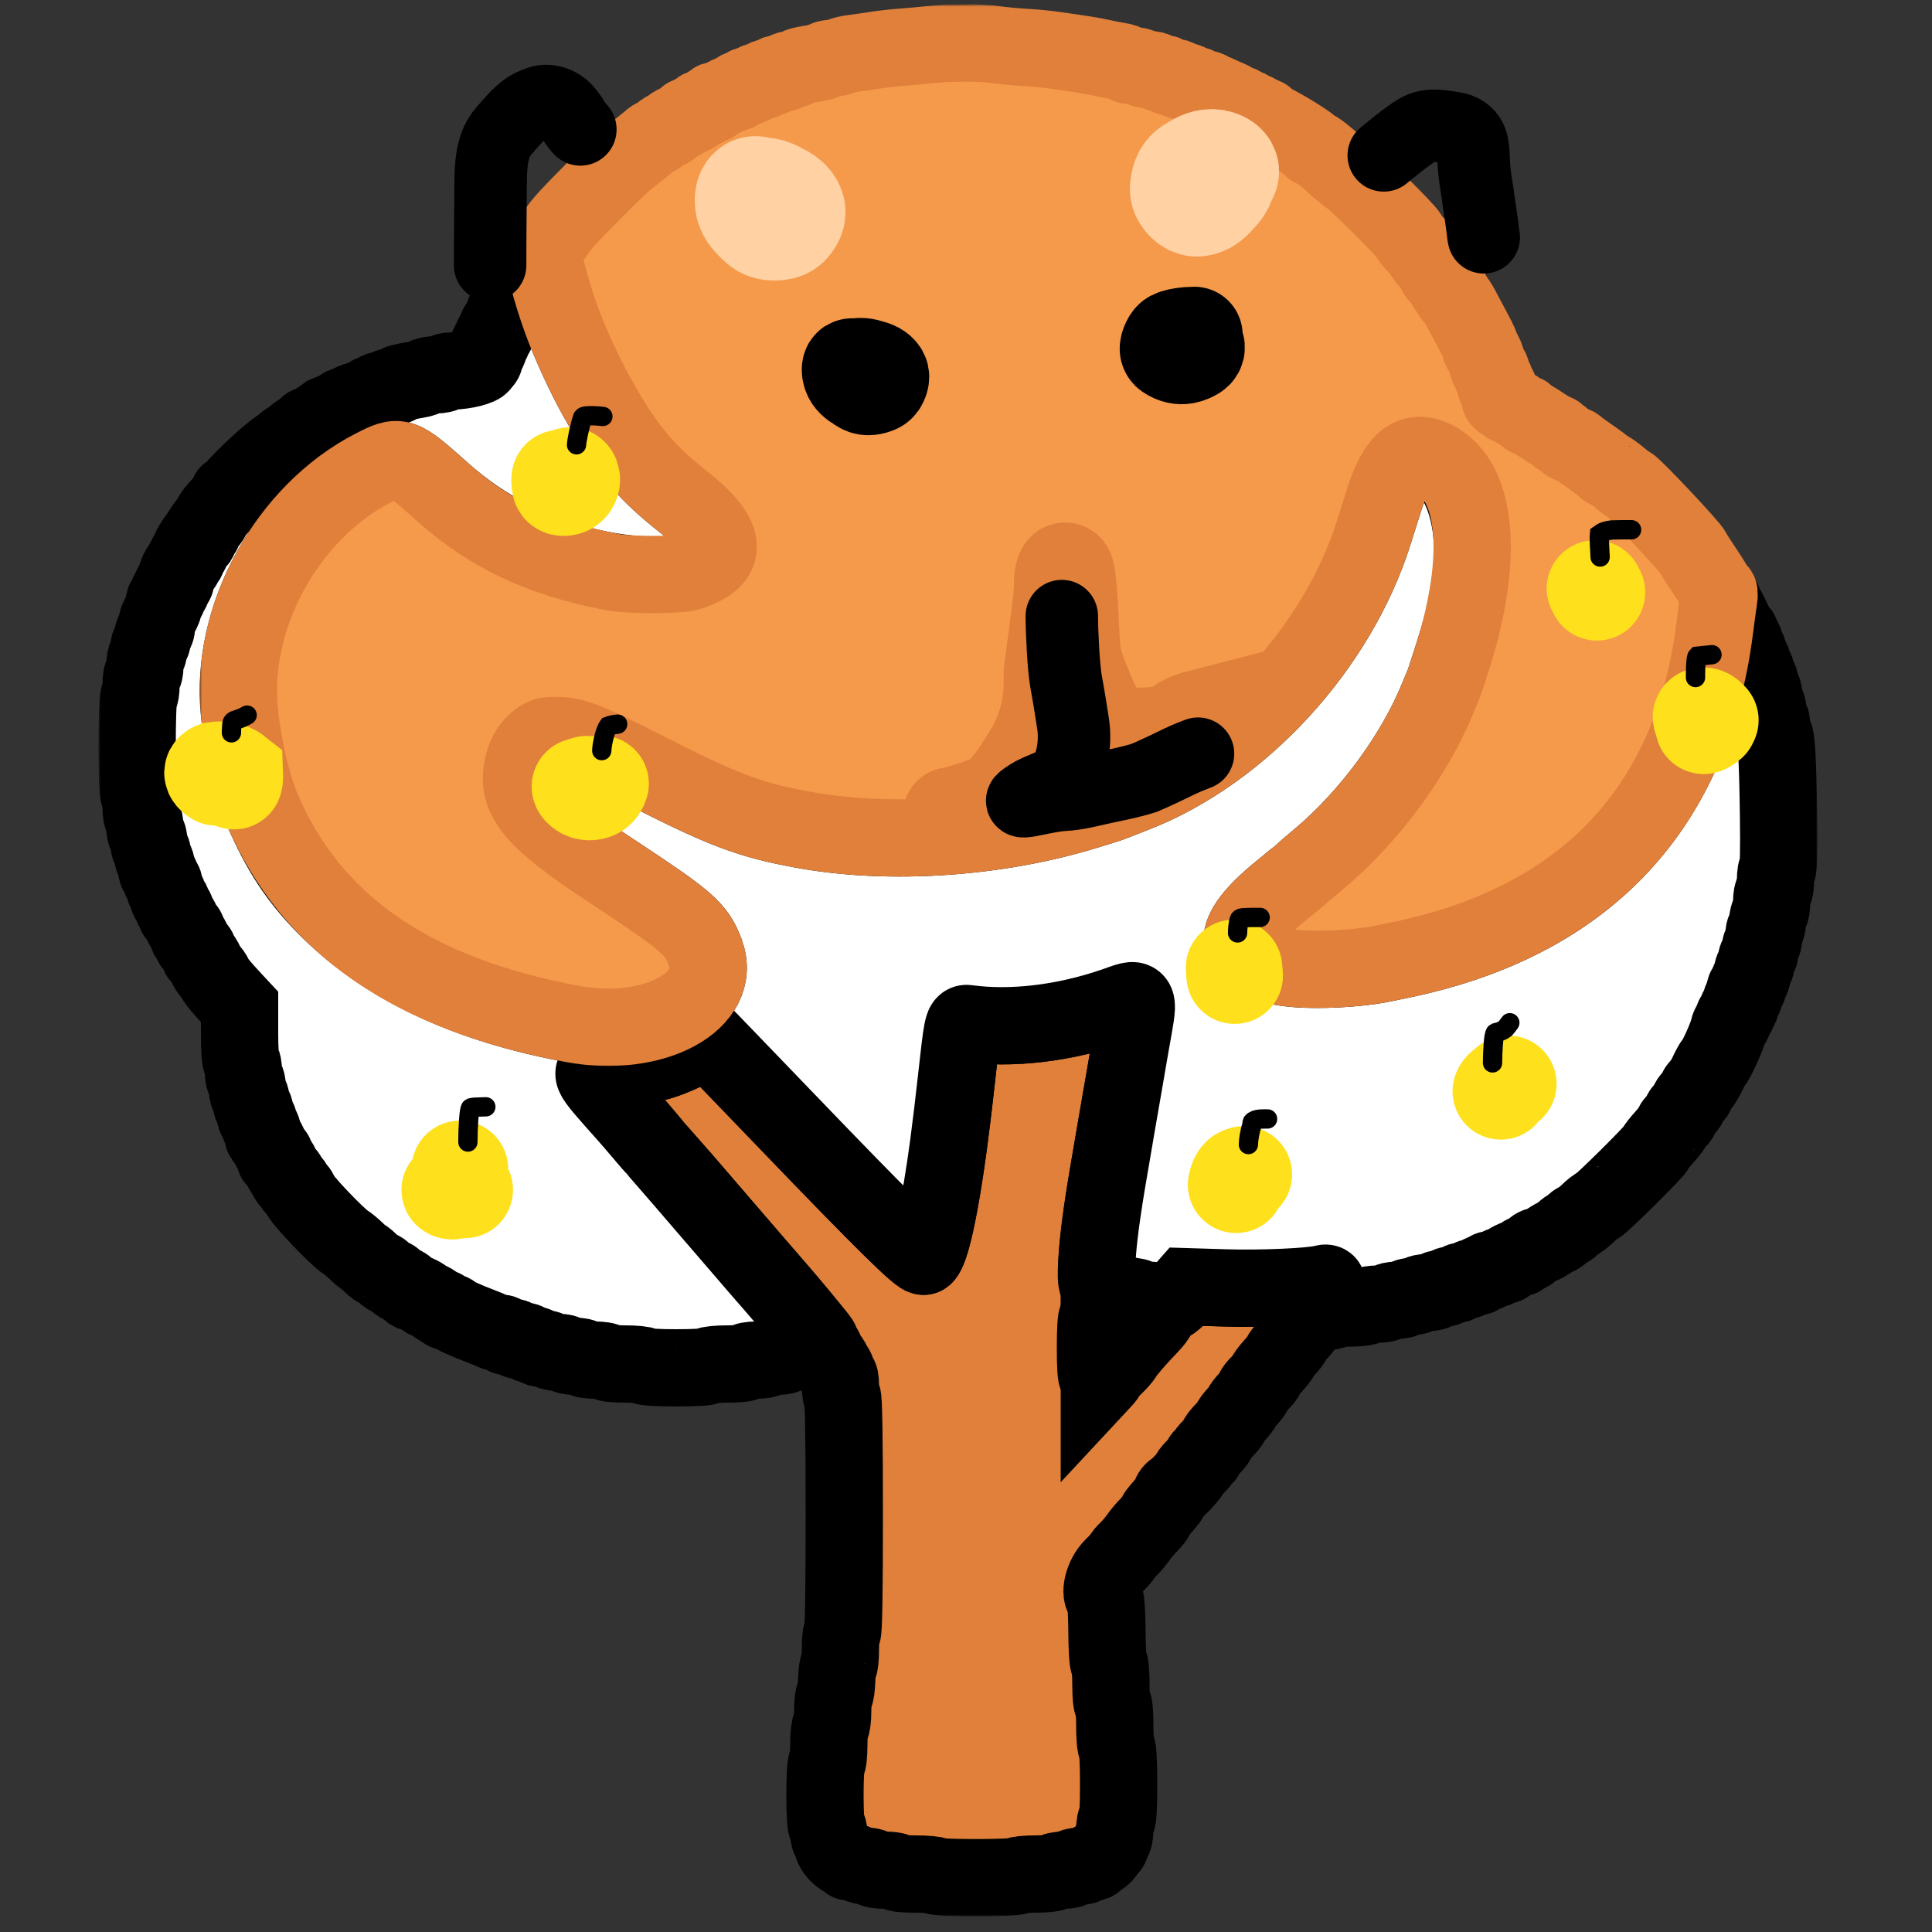 <svg width="400" height="400" viewBox="0 0 400 400" fill="none" xmlns="http://www.w3.org/2000/svg">
<rect x="0" y="0" width="400" height="400" fill="#333333" stroke="none"/>
<mask id="path-1-outside-1_597_7" maskUnits="userSpaceOnUse" x="113.975" y="197.833" width="169" height="199" fill="black">
<rect fill="white" x="113.975" y="197.833" width="169" height="199"/>
<path fill-rule="evenodd" clip-rule="evenodd" d="M230.4 208.363C220.466 211.857 209.384 213.158 200.213 211.907C199.368 211.792 199.196 212.698 198.023 223.4C195.699 244.605 193.147 258.55 191.313 260.072C190.688 260.591 183.187 253.209 163 232.209C157.72 226.716 151.87 220.64 150 218.707L146.6 215.192L143.572 216.773C137.704 219.838 134.381 220.711 125.903 221.412C121.561 221.771 121.433 221.458 129.752 230.801C130.439 231.572 131.989 233.372 133.198 234.801C134.406 236.231 135.496 237.49 135.62 237.6C135.795 237.755 144.938 248.343 151.854 256.4C152.936 257.66 158.318 263.895 160.83 266.8C166.701 273.586 170 277.776 170 278.444C170 278.86 170.18 279.2 170.4 279.2C170.62 279.2 170.8 279.436 170.8 279.725C170.8 280.013 171.16 280.636 171.6 281.108C172.04 281.58 172.4 282.244 172.4 282.583C172.4 282.922 172.58 283.2 172.8 283.2C173.02 283.2 173.2 283.661 173.2 284.224C173.2 284.804 173.373 285.14 173.6 285C173.848 284.847 174 285.596 174 286.976C174 288.199 174.18 289.2 174.4 289.2C174.662 289.2 174.8 297.6 174.8 313.6C174.8 329.6 174.662 338 174.4 338C174.165 338 174 339.4 174 341.4C174 343.27 173.847 344.8 173.661 344.8C173.474 344.8 173.284 346.105 173.238 347.7C173.192 349.295 172.985 350.771 172.777 350.98C172.57 351.189 172.4 352.663 172.4 354.256C172.4 355.849 172.22 357.264 172 357.4C171.78 357.536 171.6 359.246 171.6 361.2C171.6 363.154 171.42 364.864 171.2 365C170.961 365.148 170.8 367.796 170.8 371.6C170.8 375.404 170.961 378.052 171.2 378.2C171.42 378.336 171.6 378.966 171.6 379.6C171.6 380.234 171.78 380.864 172 381C172.22 381.136 172.4 381.588 172.4 382.005C172.4 382.899 174.181 384.8 175.018 384.8C175.338 384.8 175.6 384.991 175.6 385.224C175.6 385.457 175.748 385.556 175.929 385.444C176.109 385.332 176.76 385.502 177.374 385.82C177.989 386.139 179.011 386.4 179.646 386.4C180.281 386.4 180.8 386.58 180.8 386.8C180.8 387.022 181.867 387.2 183.2 387.2C184.533 387.2 185.6 387.378 185.6 387.6C185.6 387.84 187.192 388 189.576 388C191.763 388 193.66 388.174 193.791 388.386C194.101 388.887 210.309 388.872 210.618 388.37C210.744 388.167 212.446 388 214.4 388C216.354 388 218.064 387.82 218.2 387.6C218.336 387.38 219.247 387.2 220.224 387.2C221.201 387.2 222 387.02 222 386.8C222 386.58 222.619 386.4 223.376 386.4C224.133 386.4 224.864 386.22 225 386C225.136 385.78 225.597 385.6 226.024 385.6C226.451 385.6 226.8 385.463 226.8 385.295C226.8 385.127 227.205 384.812 227.7 384.595C228.195 384.378 228.778 383.795 228.995 383.3C229.212 382.805 229.527 382.4 229.695 382.4C229.863 382.4 230 382.04 230 381.6C230 381.16 230.18 380.8 230.4 380.8C230.62 380.8 230.8 379.9 230.8 378.8C230.8 377.7 230.98 376.8 231.2 376.8C231.452 376.8 231.6 374.075 231.6 369.424C231.6 364.937 231.443 361.95 231.2 361.8C230.973 361.66 230.8 359.663 230.8 357.176C230.8 354.525 230.642 352.8 230.4 352.8C230.159 352.8 230 351.144 230 348.633C230 346.288 229.83 344.408 229.61 344.333C229.382 344.255 229.203 341.52 229.179 337.704C229.155 334.131 228.97 331.105 228.768 330.98C227.455 330.169 228.403 326.345 230.4 324.4C231.5 323.329 232.4 322.332 232.4 322.186C232.4 322.04 232.902 321.444 233.515 320.86C234.129 320.277 235.071 319.17 235.609 318.4C236.147 317.63 237.175 316.409 237.893 315.687C238.612 314.964 239.2 314.227 239.2 314.048C239.2 313.869 239.571 313.29 240.024 312.761C240.478 312.233 241.198 311.394 241.624 310.897C242.051 310.4 242.4 309.765 242.4 309.485C242.4 309.206 242.788 308.712 243.262 308.388C243.737 308.065 244.412 307.465 244.762 307.055C245.113 306.646 245.625 306.074 245.9 305.784C246.175 305.494 246.4 305.137 246.4 304.989C246.4 304.842 246.94 304.217 247.6 303.6C248.26 302.983 248.8 302.281 248.8 302.04C248.8 301.798 248.98 301.6 249.2 301.6C249.42 301.6 249.6 301.402 249.6 301.16C249.6 300.919 250.14 300.217 250.8 299.6C251.46 298.983 252 298.275 252 298.026C252 297.777 252.63 296.943 253.4 296.173C254.17 295.403 254.8 294.618 254.8 294.429C254.8 294.24 255.34 293.507 256 292.8C256.66 292.093 257.2 291.381 257.2 291.217C257.2 291.053 257.74 290.354 258.4 289.663C259.06 288.972 259.6 288.208 259.6 287.964C259.6 287.72 260.14 287.017 260.8 286.4C261.46 285.783 262 285.12 262 284.925C262 284.73 262.715 283.768 263.589 282.786C264.462 281.803 265.182 280.863 265.189 280.696C265.195 280.529 265.74 279.828 266.4 279.137C267.06 278.446 267.6 277.704 267.6 277.488C267.6 277.271 267.915 276.803 268.3 276.447C269.831 275.031 271.586 272.412 271.794 271.234C271.915 270.55 272.64 269.168 273.407 268.164C275.032 266.035 275.161 265.406 273.9 265.758C271.549 266.416 261.138 266.876 253.763 266.649L245.727 266.402L244.247 268.001C243.434 268.88 242.614 269.6 242.426 269.6C241.905 269.6 239.6 271.86 239.6 272.371C239.6 272.619 238.835 273.611 237.9 274.577C235.476 277.081 233.163 279.766 232.673 280.645C232.441 281.06 231.565 282.061 230.726 282.869C229.887 283.676 229.2 284.449 229.2 284.585C229.2 284.722 228.84 285.22 228.4 285.692L227.6 286.551V285.652C227.6 285.154 227.421 284.863 227.2 285C226.94 285.161 226.8 283.071 226.8 279.024C226.8 275.141 226.95 272.8 227.2 272.8C227.694 272.8 227.743 266.317 227.253 265.78C226.467 264.919 227.548 254.04 229.597 242.2C230.282 238.24 231.004 234.01 231.202 232.8C231.399 231.59 231.758 229.52 232 228.2C232.242 226.88 232.601 224.81 232.799 223.6C232.996 222.39 233.538 219.24 234.002 216.6C235.576 207.651 235.659 206.721 234.876 206.843C234.724 206.867 232.71 207.551 230.4 208.363Z"/>
</mask>
<path fill-rule="evenodd" clip-rule="evenodd" d="M230.4 208.363C220.466 211.857 209.384 213.158 200.213 211.907C199.368 211.792 199.196 212.698 198.023 223.4C195.699 244.605 193.147 258.55 191.313 260.072C190.688 260.591 183.187 253.209 163 232.209C157.72 226.716 151.87 220.64 150 218.707L146.6 215.192L143.572 216.773C137.704 219.838 134.381 220.711 125.903 221.412C121.561 221.771 121.433 221.458 129.752 230.801C130.439 231.572 131.989 233.372 133.198 234.801C134.406 236.231 135.496 237.49 135.62 237.6C135.795 237.755 144.938 248.343 151.854 256.4C152.936 257.66 158.318 263.895 160.83 266.8C166.701 273.586 170 277.776 170 278.444C170 278.86 170.18 279.2 170.4 279.2C170.62 279.2 170.8 279.436 170.8 279.725C170.8 280.013 171.16 280.636 171.6 281.108C172.04 281.58 172.4 282.244 172.4 282.583C172.4 282.922 172.58 283.2 172.8 283.2C173.02 283.2 173.2 283.661 173.2 284.224C173.2 284.804 173.373 285.14 173.6 285C173.848 284.847 174 285.596 174 286.976C174 288.199 174.18 289.2 174.4 289.2C174.662 289.2 174.8 297.6 174.8 313.6C174.8 329.6 174.662 338 174.4 338C174.165 338 174 339.4 174 341.4C174 343.27 173.847 344.8 173.661 344.8C173.474 344.8 173.284 346.105 173.238 347.7C173.192 349.295 172.985 350.771 172.777 350.98C172.57 351.189 172.4 352.663 172.4 354.256C172.4 355.849 172.22 357.264 172 357.4C171.78 357.536 171.6 359.246 171.6 361.2C171.6 363.154 171.42 364.864 171.2 365C170.961 365.148 170.8 367.796 170.8 371.6C170.8 375.404 170.961 378.052 171.2 378.2C171.42 378.336 171.6 378.966 171.6 379.6C171.6 380.234 171.78 380.864 172 381C172.22 381.136 172.4 381.588 172.4 382.005C172.4 382.899 174.181 384.8 175.018 384.8C175.338 384.8 175.6 384.991 175.6 385.224C175.6 385.457 175.748 385.556 175.929 385.444C176.109 385.332 176.76 385.502 177.374 385.82C177.989 386.139 179.011 386.4 179.646 386.4C180.281 386.4 180.8 386.58 180.8 386.8C180.8 387.022 181.867 387.2 183.2 387.2C184.533 387.2 185.6 387.378 185.6 387.6C185.6 387.84 187.192 388 189.576 388C191.763 388 193.66 388.174 193.791 388.386C194.101 388.887 210.309 388.872 210.618 388.37C210.744 388.167 212.446 388 214.4 388C216.354 388 218.064 387.82 218.2 387.6C218.336 387.38 219.247 387.2 220.224 387.2C221.201 387.2 222 387.02 222 386.8C222 386.58 222.619 386.4 223.376 386.4C224.133 386.4 224.864 386.22 225 386C225.136 385.78 225.597 385.6 226.024 385.6C226.451 385.6 226.8 385.463 226.8 385.295C226.8 385.127 227.205 384.812 227.7 384.595C228.195 384.378 228.778 383.795 228.995 383.3C229.212 382.805 229.527 382.4 229.695 382.4C229.863 382.4 230 382.04 230 381.6C230 381.16 230.18 380.8 230.4 380.8C230.62 380.8 230.8 379.9 230.8 378.8C230.8 377.7 230.98 376.8 231.2 376.8C231.452 376.8 231.6 374.075 231.6 369.424C231.6 364.937 231.443 361.95 231.2 361.8C230.973 361.66 230.8 359.663 230.8 357.176C230.8 354.525 230.642 352.8 230.4 352.8C230.159 352.8 230 351.144 230 348.633C230 346.288 229.83 344.408 229.61 344.333C229.382 344.255 229.203 341.52 229.179 337.704C229.155 334.131 228.97 331.105 228.768 330.98C227.455 330.169 228.403 326.345 230.4 324.4C231.5 323.329 232.4 322.332 232.4 322.186C232.4 322.04 232.902 321.444 233.515 320.86C234.129 320.277 235.071 319.17 235.609 318.4C236.147 317.63 237.175 316.409 237.893 315.687C238.612 314.964 239.2 314.227 239.2 314.048C239.2 313.869 239.571 313.29 240.024 312.761C240.478 312.233 241.198 311.394 241.624 310.897C242.051 310.4 242.4 309.765 242.4 309.485C242.4 309.206 242.788 308.712 243.262 308.388C243.737 308.065 244.412 307.465 244.762 307.055C245.113 306.646 245.625 306.074 245.9 305.784C246.175 305.494 246.4 305.137 246.4 304.989C246.4 304.842 246.94 304.217 247.6 303.6C248.26 302.983 248.8 302.281 248.8 302.04C248.8 301.798 248.98 301.6 249.2 301.6C249.42 301.6 249.6 301.402 249.6 301.16C249.6 300.919 250.14 300.217 250.8 299.6C251.46 298.983 252 298.275 252 298.026C252 297.777 252.63 296.943 253.4 296.173C254.17 295.403 254.8 294.618 254.8 294.429C254.8 294.24 255.34 293.507 256 292.8C256.66 292.093 257.2 291.381 257.2 291.217C257.2 291.053 257.74 290.354 258.4 289.663C259.06 288.972 259.6 288.208 259.6 287.964C259.6 287.72 260.14 287.017 260.8 286.4C261.46 285.783 262 285.12 262 284.925C262 284.73 262.715 283.768 263.589 282.786C264.462 281.803 265.182 280.863 265.189 280.696C265.195 280.529 265.74 279.828 266.4 279.137C267.06 278.446 267.6 277.704 267.6 277.488C267.6 277.271 267.915 276.803 268.3 276.447C269.831 275.031 271.586 272.412 271.794 271.234C271.915 270.55 272.64 269.168 273.407 268.164C275.032 266.035 275.161 265.406 273.9 265.758C271.549 266.416 261.138 266.876 253.763 266.649L245.727 266.402L244.247 268.001C243.434 268.88 242.614 269.6 242.426 269.6C241.905 269.6 239.6 271.86 239.6 272.371C239.6 272.619 238.835 273.611 237.9 274.577C235.476 277.081 233.163 279.766 232.673 280.645C232.441 281.06 231.565 282.061 230.726 282.869C229.887 283.676 229.2 284.449 229.2 284.585C229.2 284.722 228.84 285.22 228.4 285.692L227.6 286.551V285.652C227.6 285.154 227.421 284.863 227.2 285C226.94 285.161 226.8 283.071 226.8 279.024C226.8 275.141 226.95 272.8 227.2 272.8C227.694 272.8 227.743 266.317 227.253 265.78C226.467 264.919 227.548 254.04 229.597 242.2C230.282 238.24 231.004 234.01 231.202 232.8C231.399 231.59 231.758 229.52 232 228.2C232.242 226.88 232.601 224.81 232.799 223.6C232.996 222.39 233.538 219.24 234.002 216.6C235.576 207.651 235.659 206.721 234.876 206.843C234.724 206.867 232.71 207.551 230.4 208.363Z" fill="#E0803B"/>
<path fill-rule="evenodd" clip-rule="evenodd" d="M230.4 208.363C220.466 211.857 209.384 213.158 200.213 211.907C199.368 211.792 199.196 212.698 198.023 223.4C195.699 244.605 193.147 258.55 191.313 260.072C190.688 260.591 183.187 253.209 163 232.209C157.72 226.716 151.87 220.64 150 218.707L146.6 215.192L143.572 216.773C137.704 219.838 134.381 220.711 125.903 221.412C121.561 221.771 121.433 221.458 129.752 230.801C130.439 231.572 131.989 233.372 133.198 234.801C134.406 236.231 135.496 237.49 135.62 237.6C135.795 237.755 144.938 248.343 151.854 256.4C152.936 257.66 158.318 263.895 160.83 266.8C166.701 273.586 170 277.776 170 278.444C170 278.86 170.18 279.2 170.4 279.2C170.62 279.2 170.8 279.436 170.8 279.725C170.8 280.013 171.16 280.636 171.6 281.108C172.04 281.58 172.4 282.244 172.4 282.583C172.4 282.922 172.58 283.2 172.8 283.2C173.02 283.2 173.2 283.661 173.2 284.224C173.2 284.804 173.373 285.14 173.6 285C173.848 284.847 174 285.596 174 286.976C174 288.199 174.18 289.2 174.4 289.2C174.662 289.2 174.8 297.6 174.8 313.6C174.8 329.6 174.662 338 174.4 338C174.165 338 174 339.4 174 341.4C174 343.27 173.847 344.8 173.661 344.8C173.474 344.8 173.284 346.105 173.238 347.7C173.192 349.295 172.985 350.771 172.777 350.98C172.57 351.189 172.4 352.663 172.4 354.256C172.4 355.849 172.22 357.264 172 357.4C171.78 357.536 171.6 359.246 171.6 361.2C171.6 363.154 171.42 364.864 171.2 365C170.961 365.148 170.8 367.796 170.8 371.6C170.8 375.404 170.961 378.052 171.2 378.2C171.42 378.336 171.6 378.966 171.6 379.6C171.6 380.234 171.78 380.864 172 381C172.22 381.136 172.4 381.588 172.4 382.005C172.4 382.899 174.181 384.8 175.018 384.8C175.338 384.8 175.6 384.991 175.6 385.224C175.6 385.457 175.748 385.556 175.929 385.444C176.109 385.332 176.76 385.502 177.374 385.82C177.989 386.139 179.011 386.4 179.646 386.4C180.281 386.4 180.8 386.58 180.8 386.8C180.8 387.022 181.867 387.2 183.2 387.2C184.533 387.2 185.6 387.378 185.6 387.6C185.6 387.84 187.192 388 189.576 388C191.763 388 193.66 388.174 193.791 388.386C194.101 388.887 210.309 388.872 210.618 388.37C210.744 388.167 212.446 388 214.4 388C216.354 388 218.064 387.82 218.2 387.6C218.336 387.38 219.247 387.2 220.224 387.2C221.201 387.2 222 387.02 222 386.8C222 386.58 222.619 386.4 223.376 386.4C224.133 386.4 224.864 386.22 225 386C225.136 385.78 225.597 385.6 226.024 385.6C226.451 385.6 226.8 385.463 226.8 385.295C226.8 385.127 227.205 384.812 227.7 384.595C228.195 384.378 228.778 383.795 228.995 383.3C229.212 382.805 229.527 382.4 229.695 382.4C229.863 382.4 230 382.04 230 381.6C230 381.16 230.18 380.8 230.4 380.8C230.62 380.8 230.8 379.9 230.8 378.8C230.8 377.7 230.98 376.8 231.2 376.8C231.452 376.8 231.6 374.075 231.6 369.424C231.6 364.937 231.443 361.95 231.2 361.8C230.973 361.66 230.8 359.663 230.8 357.176C230.8 354.525 230.642 352.8 230.4 352.8C230.159 352.8 230 351.144 230 348.633C230 346.288 229.83 344.408 229.61 344.333C229.382 344.255 229.203 341.52 229.179 337.704C229.155 334.131 228.97 331.105 228.768 330.98C227.455 330.169 228.403 326.345 230.4 324.4C231.5 323.329 232.4 322.332 232.4 322.186C232.4 322.04 232.902 321.444 233.515 320.86C234.129 320.277 235.071 319.17 235.609 318.4C236.147 317.63 237.175 316.409 237.893 315.687C238.612 314.964 239.2 314.227 239.2 314.048C239.2 313.869 239.571 313.29 240.024 312.761C240.478 312.233 241.198 311.394 241.624 310.897C242.051 310.4 242.4 309.765 242.4 309.485C242.4 309.206 242.788 308.712 243.262 308.388C243.737 308.065 244.412 307.465 244.762 307.055C245.113 306.646 245.625 306.074 245.9 305.784C246.175 305.494 246.4 305.137 246.4 304.989C246.4 304.842 246.94 304.217 247.6 303.6C248.26 302.983 248.8 302.281 248.8 302.04C248.8 301.798 248.98 301.6 249.2 301.6C249.42 301.6 249.6 301.402 249.6 301.16C249.6 300.919 250.14 300.217 250.8 299.6C251.46 298.983 252 298.275 252 298.026C252 297.777 252.63 296.943 253.4 296.173C254.17 295.403 254.8 294.618 254.8 294.429C254.8 294.24 255.34 293.507 256 292.8C256.66 292.093 257.2 291.381 257.2 291.217C257.2 291.053 257.74 290.354 258.4 289.663C259.06 288.972 259.6 288.208 259.6 287.964C259.6 287.72 260.14 287.017 260.8 286.4C261.46 285.783 262 285.12 262 284.925C262 284.73 262.715 283.768 263.589 282.786C264.462 281.803 265.182 280.863 265.189 280.696C265.195 280.529 265.74 279.828 266.4 279.137C267.06 278.446 267.6 277.704 267.6 277.488C267.6 277.271 267.915 276.803 268.3 276.447C269.831 275.031 271.586 272.412 271.794 271.234C271.915 270.55 272.64 269.168 273.407 268.164C275.032 266.035 275.161 265.406 273.9 265.758C271.549 266.416 261.138 266.876 253.763 266.649L245.727 266.402L244.247 268.001C243.434 268.88 242.614 269.6 242.426 269.6C241.905 269.6 239.6 271.86 239.6 272.371C239.6 272.619 238.835 273.611 237.9 274.577C235.476 277.081 233.163 279.766 232.673 280.645C232.441 281.06 231.565 282.061 230.726 282.869C229.887 283.676 229.2 284.449 229.2 284.585C229.2 284.722 228.84 285.22 228.4 285.692L227.6 286.551V285.652C227.6 285.154 227.421 284.863 227.2 285C226.94 285.161 226.8 283.071 226.8 279.024C226.8 275.141 226.95 272.8 227.2 272.8C227.694 272.8 227.743 266.317 227.253 265.78C226.467 264.919 227.548 254.04 229.597 242.2C230.282 238.24 231.004 234.01 231.202 232.8C231.399 231.59 231.758 229.52 232 228.2C232.242 226.88 232.601 224.81 232.799 223.6C232.996 222.39 233.538 219.24 234.002 216.6C235.576 207.651 235.659 206.721 234.876 206.843C234.724 206.867 232.71 207.551 230.4 208.363Z" stroke="black" stroke-width="16" mask="url(#path-1-outside-1_597_7)"/>
<mask id="path-2-outside-2_597_7" maskUnits="userSpaceOnUse" x="20.393" y="0.893" width="356" height="291" fill="black">
<rect fill="white" x="20.393" y="0.893" width="356" height="291"/>
<path fill-rule="evenodd" clip-rule="evenodd" d="M198.1 9.076C198.485 9.176 199.115 9.176 199.5 9.076C199.885 8.975 199.57 8.893 198.8 8.893C198.03 8.893 197.715 8.975 198.1 9.076ZM110.903 54.195C110.63 54.505 110.102 55.398 109.729 56.18C109.357 56.961 108.905 57.6 108.726 57.6C108.547 57.6 108.4 57.836 108.4 58.125C108.4 58.413 108.075 58.998 107.678 59.425C107.28 59.851 106.697 60.785 106.38 61.5C106.064 62.215 105.669 62.8 105.502 62.8C105.336 62.8 105.2 63.16 105.2 63.6C105.2 64.04 105.02 64.4 104.8 64.4C104.58 64.4 104.4 64.634 104.4 64.92C104.4 65.656 103.459 67.593 103.1 67.597C102.935 67.599 102.8 67.96 102.8 68.4C102.8 68.84 102.62 69.2 102.4 69.2C102.18 69.2 102 69.56 102 70C102 70.44 101.82 70.8 101.6 70.8C101.38 70.8 101.2 71.261 101.2 71.824C101.2 72.404 101.027 72.74 100.8 72.6C100.567 72.456 100.4 72.863 100.4 73.576C100.4 74.249 100.22 74.8 100 74.8C99.78 74.8 99.6 75.029 99.6 75.309C99.6 75.914 96.088 76.8 93.688 76.8C92.76 76.8 92 76.98 92 77.2C92 77.42 91.201 77.6 90.224 77.6C89.247 77.6 88.348 77.76 88.227 77.956C88.106 78.151 87.331 78.427 86.504 78.567C82.851 79.189 82.4 79.307 82.4 79.644C82.4 79.84 81.961 80 81.424 80C80.887 80 80.336 80.18 80.2 80.4C80.064 80.62 79.503 80.8 78.953 80.8C78.388 80.8 78.06 80.974 78.2 81.2C78.34 81.427 78.004 81.6 77.424 81.6C76.861 81.6 76.4 81.747 76.4 81.928C76.4 82.108 75.5 82.5 74.4 82.8C73.3 83.1 72.4 83.492 72.4 83.672C72.4 83.853 72.04 84 71.6 84C71.16 84 70.8 84.18 70.8 84.4C70.8 84.62 70.517 84.8 70.171 84.8C69.826 84.8 69.271 85.072 68.939 85.404C68.607 85.736 68.17 85.905 67.968 85.78C67.765 85.655 67.6 85.743 67.6 85.976C67.6 86.209 67.364 86.4 67.075 86.4C66.787 86.4 66.164 86.76 65.692 87.2C65.22 87.64 64.556 88 64.217 88C63.878 88 63.6 88.15 63.6 88.332C63.6 88.515 63.105 88.919 62.5 89.23C61.895 89.54 61.109 90.111 60.753 90.497C60.397 90.884 59.979 91.2 59.825 91.2C59.67 91.2 59.308 91.425 59.02 91.7C58.733 91.975 58.088 92.47 57.586 92.8C55.145 94.406 48 101.276 48 102.017C48 102.254 47.82 102.336 47.6 102.2C47.38 102.064 47.2 102.189 47.2 102.479C47.2 102.768 46.48 103.769 45.6 104.703C44.719 105.638 43.954 106.62 43.9 106.886C43.845 107.153 43.395 107.825 42.9 108.381C42.405 108.937 42 109.619 42 109.896C42 110.173 41.82 110.4 41.6 110.4C41.38 110.4 41.2 110.771 41.2 111.224C41.2 111.677 41.02 111.936 40.8 111.8C40.58 111.664 40.4 111.833 40.4 112.176C40.4 112.519 40.22 112.8 40 112.8C39.78 112.8 39.6 113.16 39.6 113.6C39.6 114.04 39.42 114.4 39.2 114.4C38.98 114.4 38.8 114.76 38.8 115.2C38.8 115.64 38.62 116 38.4 116C38.18 116 38 116.27 38 116.6C38 116.93 37.865 117.201 37.7 117.203C37.294 117.207 36.4 119.186 36.4 120.08C36.4 120.476 36.22 120.8 36 120.8C35.78 120.8 35.6 121.16 35.6 121.6C35.6 122.04 35.42 122.4 35.2 122.4C34.98 122.4 34.8 122.76 34.8 123.2C34.8 123.64 34.62 124 34.4 124C34.18 124 34 124.362 34 124.805C34 125.248 33.82 125.968 33.6 126.405C33.38 126.842 33.02 127.558 32.8 127.995C32.58 128.432 32.4 129.242 32.4 129.795C32.4 130.348 32.22 130.8 32 130.8C31.78 130.8 31.6 131.34 31.6 132C31.6 132.66 31.42 133.2 31.2 133.2C30.98 133.2 30.8 133.729 30.8 134.376C30.8 135.023 30.62 135.664 30.4 135.8C30.18 135.936 30 136.847 30 137.824C30 138.801 29.82 139.6 29.6 139.6C29.38 139.6 29.2 140.579 29.2 141.776C29.2 142.973 29.02 144.064 28.8 144.2C28.257 144.536 28.257 164.264 28.8 164.6C29.02 164.736 29.2 165.816 29.2 167C29.2 168.184 29.38 169.264 29.6 169.4C29.82 169.536 30 170.357 30 171.224C30 172.091 30.18 172.8 30.4 172.8C30.62 172.8 30.8 173.419 30.8 174.176C30.8 174.933 30.98 175.664 31.2 175.8C31.42 175.936 31.6 176.476 31.6 177C31.6 177.524 31.78 178.064 32 178.2C32.22 178.336 32.4 178.977 32.4 179.624C32.4 180.271 32.58 180.8 32.8 180.8C33.02 180.8 33.2 181.16 33.2 181.6C33.2 182.04 33.38 182.4 33.6 182.4C33.82 182.4 34 182.839 34 183.376C34 183.913 34.18 184.464 34.4 184.6C34.62 184.736 34.8 185.197 34.8 185.624C34.8 186.051 34.98 186.4 35.2 186.4C35.42 186.4 35.6 186.76 35.6 187.2C35.6 187.64 35.78 188 36 188C36.22 188 36.4 188.36 36.4 188.8C36.4 189.24 36.546 189.6 36.725 189.6C36.904 189.6 37.298 190.23 37.6 191C37.902 191.77 38.296 192.4 38.475 192.4C38.654 192.4 38.8 192.76 38.8 193.2C38.8 193.64 38.98 194 39.2 194C39.42 194 39.6 194.32 39.6 194.712C39.6 195.103 39.96 195.683 40.4 196C40.84 196.317 41.2 196.897 41.2 197.288C41.2 197.68 41.353 198 41.539 198C41.726 198 42.203 198.72 42.6 199.6C42.997 200.48 43.445 201.2 43.597 201.2C43.748 201.2 44.07 201.636 44.313 202.168C44.742 203.111 45.628 204.2 48.3 207.072L49.6 208.469V214.011C49.6 217.274 49.764 219.654 50 219.8C50.22 219.936 50.4 220.847 50.4 221.824C50.4 222.801 50.58 223.6 50.8 223.6C51.02 223.6 51.2 224.32 51.2 225.2C51.2 226.08 51.38 226.8 51.6 226.8C51.82 226.8 52 227.34 52 228C52 228.66 52.18 229.2 52.4 229.2C52.62 229.2 52.8 229.74 52.8 230.4C52.8 231.06 52.98 231.6 53.2 231.6C53.42 231.6 53.6 231.949 53.6 232.376C53.6 232.803 53.78 233.264 54 233.4C54.22 233.536 54.4 234.087 54.4 234.624C54.4 235.161 54.536 235.6 54.702 235.6C54.869 235.6 55.263 236.185 55.578 236.9C55.893 237.615 56.389 238.44 56.679 238.732C56.97 239.025 57.105 239.43 56.98 239.632C56.855 239.835 56.93 240 57.147 240C57.365 240 57.86 240.72 58.248 241.6C58.636 242.48 59.099 243.2 59.277 243.2C59.455 243.2 59.6 243.476 59.6 243.813C59.6 244.149 59.869 244.528 60.198 244.654C60.526 244.781 60.716 245.012 60.619 245.169C60.522 245.326 60.793 245.707 61.221 246.015C61.65 246.324 62 246.798 62 247.07C62 247.885 69.66 255.997 71.566 257.2C72.088 257.53 73.114 258.385 73.845 259.1C74.575 259.815 75.287 260.4 75.426 260.4C75.565 260.4 76.183 260.94 76.8 261.6C77.417 262.26 78.169 262.8 78.472 262.8C78.775 262.8 79.283 263.16 79.6 263.6C79.917 264.04 80.457 264.4 80.8 264.4C81.143 264.4 81.683 264.76 82 265.2C82.317 265.64 82.857 266 83.2 266C83.543 266 84.083 266.36 84.4 266.8C84.717 267.24 85.209 267.6 85.494 267.6C86.042 267.6 87.662 268.418 88.004 268.868C88.116 269.015 88.469 269.195 88.788 269.268C89.107 269.341 89.725 269.715 90.16 270.1C90.595 270.485 91.187 270.8 91.475 270.8C91.764 270.8 92 270.98 92 271.2C92 271.42 92.345 271.6 92.767 271.6C93.188 271.6 93.593 271.735 93.667 271.9C93.802 272.205 96.352 273.365 99.6 274.598C100.59 274.974 101.713 275.444 102.095 275.641C102.477 275.838 103.152 276 103.595 276C104.038 276 104.4 276.18 104.4 276.4C104.4 276.62 104.94 276.8 105.6 276.8C106.26 276.8 106.8 276.98 106.8 277.2C106.8 277.42 107.34 277.6 108 277.6C108.66 277.6 109.2 277.78 109.2 278C109.2 278.22 109.65 278.4 110.2 278.4C110.75 278.4 111.2 278.58 111.2 278.8C111.2 279.02 111.729 279.2 112.376 279.2C113.023 279.2 113.664 279.38 113.8 279.6C113.936 279.82 114.757 280 115.624 280C116.491 280 117.2 280.18 117.2 280.4C117.2 280.62 118.01 280.8 119 280.8C119.99 280.8 120.8 280.98 120.8 281.2C120.8 281.422 121.867 281.6 123.2 281.6C124.533 281.6 125.6 281.778 125.6 282C125.6 282.238 127.125 282.4 129.376 282.4C131.463 282.4 133.263 282.579 133.4 282.8C133.548 283.039 136.196 283.2 140 283.2C143.804 283.2 146.452 283.039 146.6 282.8C146.737 282.579 148.537 282.4 150.624 282.4C152.875 282.4 154.4 282.238 154.4 282C154.4 281.78 155.379 281.6 156.576 281.6C157.773 281.6 158.864 281.42 159 281.2C159.136 280.98 160.047 280.8 161.024 280.8C162.001 280.8 162.8 280.62 162.8 280.4C162.8 280.18 163.509 280 164.376 280C165.243 280 166.064 279.82 166.2 279.6C166.336 279.38 166.989 279.2 167.652 279.2C169.033 279.2 170.201 278.252 169.743 277.503C169.4 276.941 162.093 268.178 160.152 266C159.106 264.826 156.424 261.723 151.854 256.4C144.938 248.343 135.795 237.755 135.62 237.6C135.496 237.49 134.406 236.231 133.198 234.801C131.989 233.372 130.439 231.572 129.752 230.801C121.433 221.458 121.561 221.771 125.903 221.412C134.381 220.711 137.704 219.838 143.572 216.773L146.6 215.192L150 218.707C151.87 220.64 157.72 226.716 163 232.209C183.187 253.209 190.688 260.591 191.313 260.072C192.66 258.954 194.677 249.814 196.359 237.2C196.905 233.11 197.498 228.184 198.023 223.4C199.196 212.698 199.368 211.792 200.213 211.907C209.388 213.159 220.236 211.885 230.597 208.339C236.258 206.401 235.934 205.614 234.002 216.6C233.538 219.24 232.996 222.39 232.799 223.6C232.601 224.81 232.242 226.88 232 228.2C231.758 229.52 231.399 231.59 231.202 232.8C231.004 234.01 230.282 238.24 229.597 242.2C226.656 259.198 226.308 266.8 228.473 266.8C228.847 266.8 229.264 266.98 229.4 267.2C229.536 267.42 230.256 267.6 231 267.6C231.744 267.6 232.464 267.78 232.6 268C232.736 268.22 233.456 268.4 234.2 268.4C234.944 268.4 235.664 268.58 235.8 268.8C235.936 269.02 236.847 269.2 237.824 269.2C238.801 269.2 239.6 269.38 239.6 269.6C239.6 270.931 242.743 269.748 244.488 267.761L245.682 266.401L253.741 266.649C261.137 266.876 271.545 266.416 273.9 265.758C275.158 265.407 275.032 266.035 273.424 268.141C271.346 270.864 271.396 271.374 273.756 271.524C274.831 271.593 275.902 271.458 276.136 271.224C276.369 270.991 277.953 270.8 279.656 270.8C281.359 270.8 282.864 270.62 283 270.4C283.136 270.18 284.126 270 285.2 270C286.274 270 287.264 269.82 287.4 269.6C287.536 269.38 288.346 269.2 289.2 269.2C290.054 269.2 290.864 269.02 291 268.8C291.136 268.58 291.766 268.4 292.4 268.4C293.034 268.4 293.664 268.22 293.8 268C293.936 267.78 294.757 267.6 295.624 267.6C296.491 267.6 297.2 267.42 297.2 267.2C297.2 266.98 297.74 266.8 298.4 266.8C299.06 266.8 299.6 266.62 299.6 266.4C299.6 266.18 300.14 266 300.8 266C301.46 266 302 265.82 302 265.6C302 265.38 302.439 265.2 302.976 265.2C303.513 265.2 304.064 265.02 304.2 264.8C304.336 264.58 304.887 264.4 305.424 264.4C305.961 264.4 306.4 264.22 306.4 264C306.4 263.78 306.76 263.6 307.2 263.6C307.64 263.6 308 263.42 308 263.2C308 262.98 308.439 262.8 308.976 262.8C309.513 262.8 310.064 262.62 310.2 262.4C310.336 262.18 310.797 262 311.224 262C311.651 262 312.001 261.865 312.003 261.7C312.007 261.341 313.944 260.4 314.68 260.4C314.966 260.4 315.2 260.22 315.2 260C315.2 259.78 315.52 259.6 315.912 259.6C316.303 259.6 316.883 259.24 317.2 258.8C317.517 258.36 318.072 258 318.432 258C318.793 258 319.751 257.55 320.562 257C321.372 256.45 322.164 256 322.322 256C322.479 256 323.101 255.543 323.704 254.984C324.307 254.425 324.8 254.092 324.8 254.245C324.8 254.398 325.136 254.135 325.547 253.661C325.958 253.188 326.476 252.8 326.699 252.8C326.921 252.8 327.845 252.08 328.752 251.2C329.659 250.32 330.583 249.6 330.805 249.6C331.276 249.6 342.799 238.185 342.802 237.716C342.803 237.542 343.613 236.508 344.602 235.417C345.591 234.326 346.4 233.241 346.4 233.005C346.4 232.769 346.76 232.317 347.2 232C347.64 231.683 348 231.143 348 230.8C348 230.457 348.36 229.917 348.8 229.6C349.24 229.283 349.6 228.743 349.6 228.4C349.6 228.057 349.96 227.517 350.4 227.2C350.84 226.883 351.2 226.369 351.2 226.059C351.2 225.748 351.525 225.203 351.922 224.847C352.319 224.491 353.059 223.3 353.568 222.2C354.077 221.1 354.625 220.11 354.786 220C355.272 219.668 357.587 214.564 357.852 213.238C357.989 212.557 358.257 212 358.45 212C358.642 212 358.8 211.64 358.8 211.2C358.8 210.76 358.98 210.4 359.2 210.4C359.42 210.4 359.6 210.04 359.6 209.6C359.6 209.16 359.78 208.8 360 208.8C360.22 208.8 360.4 208.35 360.4 207.8C360.4 207.25 360.58 206.8 360.8 206.8C361.02 206.8 361.2 206.249 361.2 205.576C361.2 204.863 361.367 204.456 361.6 204.6C361.827 204.74 362 204.404 362 203.824C362 203.261 362.18 202.8 362.4 202.8C362.62 202.8 362.8 202.26 362.8 201.6C362.8 200.94 362.98 200.4 363.2 200.4C363.42 200.4 363.6 199.86 363.6 199.2C363.6 198.54 363.78 198 364 198C364.22 198 364.4 197.471 364.4 196.824C364.4 196.177 364.58 195.536 364.8 195.4C365.02 195.264 365.2 194.533 365.2 193.776C365.2 193.019 365.343 192.4 365.518 192.4C365.693 192.4 365.882 191.725 365.937 190.901C365.993 190.076 366.21 189.23 366.419 189.021C366.629 188.811 366.8 187.787 366.8 186.744C366.8 185.701 366.98 184.736 367.2 184.6C367.42 184.464 367.6 183.373 367.6 182.176C367.6 180.979 367.775 180 367.989 180C368.235 180 368.321 175.851 368.224 168.7C368.062 156.716 367.763 152 367.166 152C366.965 152 366.8 151.28 366.8 150.4C366.8 149.52 366.657 148.8 366.482 148.8C366.307 148.8 366.119 148.125 366.064 147.3C366.01 146.475 365.793 145.74 365.582 145.667C365.372 145.593 365.2 144.918 365.2 144.167C365.2 143.415 365.02 142.8 364.8 142.8C364.58 142.8 364.4 142.26 364.4 141.6C364.4 140.94 364.22 140.4 364 140.4C363.78 140.4 363.6 139.961 363.6 139.424C363.6 138.887 363.42 138.336 363.2 138.2C362.98 138.064 362.8 137.603 362.8 137.176C362.8 136.749 362.62 136.4 362.4 136.4C362.18 136.4 362 135.961 362 135.424C362 134.887 361.82 134.336 361.6 134.2C361.38 134.064 361.2 133.603 361.2 133.176C361.2 132.749 361.02 132.4 360.8 132.4C360.58 132.4 360.4 132.04 360.4 131.6C360.4 131.16 360.259 130.8 360.086 130.8C359.914 130.8 359.239 129.63 358.586 128.201C357.934 126.771 357.265 125.601 357.1 125.601C356.935 125.6 356.8 125.24 356.8 124.8C356.8 124.015 356.227 123.709 355.862 124.3C355.76 124.465 355.47 126.4 355.217 128.6C350.81 166.934 328.512 190.854 289.8 198.777C288.48 199.047 287.04 199.346 286.6 199.44C280.751 200.702 270.643 201.088 265.798 200.235C254.476 198.243 254.274 193.375 265.145 184.495C267.485 182.584 269.49 180.925 269.6 180.809C269.71 180.693 271.332 179.311 273.204 177.737C283.531 169.058 292.931 156.283 297.735 144.4C298.135 143.41 298.623 142.24 298.82 141.8C299.262 140.814 302.319 131.12 302.794 129.2C303.201 127.554 303.783 124.446 304.375 120.754C307.925 98.632 292.807 83.807 286.614 103.337C285.836 105.792 284.829 108.97 284.376 110.4C276.89 134.044 256.87 155.835 234.8 164.362C232.93 165.085 231.04 165.827 230.6 166.012C230.16 166.196 229.17 166.538 228.4 166.77C227.63 167.003 226.19 167.446 225.2 167.754C206.641 173.534 184.143 175.066 166.2 171.772C155.263 169.763 149.886 167.749 134.2 159.781C120.379 152.761 118.484 152.072 113.701 152.33C111.794 152.433 109.491 154.676 108.665 157.234C106.234 164.76 109.625 169.136 126.503 180.255C142.403 190.73 144.132 192.226 145.994 197.115C149.851 207.238 135.376 215.11 118.6 212.013C96.28 207.893 79.318 199.796 67.275 187.512C61.604 181.728 58.032 176.271 54.372 167.8C52.236 162.857 50.317 154.749 49.567 147.5C47.523 127.734 59.461 105.993 77.389 96.83C82.811 94.059 82.88 94.083 91.676 101.916C100.332 109.623 110.905 115.003 122.4 117.548C136.9 120.758 148.4 118.833 148.4 113.195C148.4 109.99 147.202 108.397 141.265 103.704C134.272 98.176 130.249 93.563 125.652 85.802C122.489 80.462 120.525 76.557 117.802 70.2C116.37 66.859 114.417 61.076 113.614 57.8C112.6 53.665 112.033 52.911 110.903 54.195Z"/>
</mask>
<path fill-rule="evenodd" clip-rule="evenodd" d="M198.1 9.076C198.485 9.176 199.115 9.176 199.5 9.076C199.885 8.975 199.57 8.893 198.8 8.893C198.03 8.893 197.715 8.975 198.1 9.076ZM110.903 54.195C110.63 54.505 110.102 55.398 109.729 56.18C109.357 56.961 108.905 57.6 108.726 57.6C108.547 57.6 108.4 57.836 108.4 58.125C108.4 58.413 108.075 58.998 107.678 59.425C107.28 59.851 106.697 60.785 106.38 61.5C106.064 62.215 105.669 62.8 105.502 62.8C105.336 62.8 105.2 63.16 105.2 63.6C105.2 64.04 105.02 64.4 104.8 64.4C104.58 64.4 104.4 64.634 104.4 64.92C104.4 65.656 103.459 67.593 103.1 67.597C102.935 67.599 102.8 67.96 102.8 68.4C102.8 68.84 102.62 69.2 102.4 69.2C102.18 69.2 102 69.56 102 70C102 70.44 101.82 70.8 101.6 70.8C101.38 70.8 101.2 71.261 101.2 71.824C101.2 72.404 101.027 72.74 100.8 72.6C100.567 72.456 100.4 72.863 100.4 73.576C100.4 74.249 100.22 74.8 100 74.8C99.78 74.8 99.6 75.029 99.6 75.309C99.6 75.914 96.088 76.8 93.688 76.8C92.76 76.8 92 76.98 92 77.2C92 77.42 91.201 77.6 90.224 77.6C89.247 77.6 88.348 77.76 88.227 77.956C88.106 78.151 87.331 78.427 86.504 78.567C82.851 79.189 82.4 79.307 82.4 79.644C82.4 79.84 81.961 80 81.424 80C80.887 80 80.336 80.18 80.2 80.4C80.064 80.62 79.503 80.8 78.953 80.8C78.388 80.8 78.06 80.974 78.2 81.2C78.34 81.427 78.004 81.6 77.424 81.6C76.861 81.6 76.4 81.747 76.4 81.928C76.4 82.108 75.5 82.5 74.4 82.8C73.3 83.1 72.4 83.492 72.4 83.672C72.4 83.853 72.04 84 71.6 84C71.16 84 70.8 84.18 70.8 84.4C70.8 84.62 70.517 84.8 70.171 84.8C69.826 84.8 69.271 85.072 68.939 85.404C68.607 85.736 68.17 85.905 67.968 85.78C67.765 85.655 67.6 85.743 67.6 85.976C67.6 86.209 67.364 86.4 67.075 86.4C66.787 86.4 66.164 86.76 65.692 87.2C65.22 87.64 64.556 88 64.217 88C63.878 88 63.6 88.15 63.6 88.332C63.6 88.515 63.105 88.919 62.5 89.23C61.895 89.54 61.109 90.111 60.753 90.497C60.397 90.884 59.979 91.2 59.825 91.2C59.67 91.2 59.308 91.425 59.02 91.7C58.733 91.975 58.088 92.47 57.586 92.8C55.145 94.406 48 101.276 48 102.017C48 102.254 47.82 102.336 47.6 102.2C47.38 102.064 47.2 102.189 47.2 102.479C47.2 102.768 46.48 103.769 45.6 104.703C44.719 105.638 43.954 106.62 43.9 106.886C43.845 107.153 43.395 107.825 42.9 108.381C42.405 108.937 42 109.619 42 109.896C42 110.173 41.82 110.4 41.6 110.4C41.38 110.4 41.2 110.771 41.2 111.224C41.2 111.677 41.02 111.936 40.8 111.8C40.58 111.664 40.4 111.833 40.4 112.176C40.4 112.519 40.22 112.8 40 112.8C39.78 112.8 39.6 113.16 39.6 113.6C39.6 114.04 39.42 114.4 39.2 114.4C38.98 114.4 38.8 114.76 38.8 115.2C38.8 115.64 38.62 116 38.4 116C38.18 116 38 116.27 38 116.6C38 116.93 37.865 117.201 37.7 117.203C37.294 117.207 36.4 119.186 36.4 120.08C36.4 120.476 36.22 120.8 36 120.8C35.78 120.8 35.6 121.16 35.6 121.6C35.6 122.04 35.42 122.4 35.2 122.4C34.98 122.4 34.8 122.76 34.8 123.2C34.8 123.64 34.62 124 34.4 124C34.18 124 34 124.362 34 124.805C34 125.248 33.82 125.968 33.6 126.405C33.38 126.842 33.02 127.558 32.8 127.995C32.58 128.432 32.4 129.242 32.4 129.795C32.4 130.348 32.22 130.8 32 130.8C31.78 130.8 31.6 131.34 31.6 132C31.6 132.66 31.42 133.2 31.2 133.2C30.98 133.2 30.8 133.729 30.8 134.376C30.8 135.023 30.62 135.664 30.4 135.8C30.18 135.936 30 136.847 30 137.824C30 138.801 29.82 139.6 29.6 139.6C29.38 139.6 29.2 140.579 29.2 141.776C29.2 142.973 29.02 144.064 28.8 144.2C28.257 144.536 28.257 164.264 28.8 164.6C29.02 164.736 29.2 165.816 29.2 167C29.2 168.184 29.38 169.264 29.6 169.4C29.82 169.536 30 170.357 30 171.224C30 172.091 30.18 172.8 30.4 172.8C30.62 172.8 30.8 173.419 30.8 174.176C30.8 174.933 30.98 175.664 31.2 175.8C31.42 175.936 31.6 176.476 31.6 177C31.6 177.524 31.78 178.064 32 178.2C32.22 178.336 32.4 178.977 32.4 179.624C32.4 180.271 32.58 180.8 32.8 180.8C33.02 180.8 33.2 181.16 33.2 181.6C33.2 182.04 33.38 182.4 33.6 182.4C33.82 182.4 34 182.839 34 183.376C34 183.913 34.18 184.464 34.4 184.6C34.62 184.736 34.8 185.197 34.8 185.624C34.8 186.051 34.98 186.4 35.2 186.4C35.42 186.4 35.6 186.76 35.6 187.2C35.6 187.64 35.78 188 36 188C36.22 188 36.4 188.36 36.4 188.8C36.4 189.24 36.546 189.6 36.725 189.6C36.904 189.6 37.298 190.23 37.6 191C37.902 191.77 38.296 192.4 38.475 192.4C38.654 192.4 38.8 192.76 38.8 193.2C38.8 193.64 38.98 194 39.2 194C39.42 194 39.6 194.32 39.6 194.712C39.6 195.103 39.96 195.683 40.4 196C40.84 196.317 41.2 196.897 41.2 197.288C41.2 197.68 41.353 198 41.539 198C41.726 198 42.203 198.72 42.6 199.6C42.997 200.48 43.445 201.2 43.597 201.2C43.748 201.2 44.07 201.636 44.313 202.168C44.742 203.111 45.628 204.2 48.3 207.072L49.6 208.469V214.011C49.6 217.274 49.764 219.654 50 219.8C50.22 219.936 50.4 220.847 50.4 221.824C50.4 222.801 50.58 223.6 50.8 223.6C51.02 223.6 51.2 224.32 51.2 225.2C51.2 226.08 51.38 226.8 51.6 226.8C51.82 226.8 52 227.34 52 228C52 228.66 52.18 229.2 52.4 229.2C52.62 229.2 52.8 229.74 52.8 230.4C52.8 231.06 52.98 231.6 53.2 231.6C53.42 231.6 53.6 231.949 53.6 232.376C53.6 232.803 53.78 233.264 54 233.4C54.22 233.536 54.4 234.087 54.4 234.624C54.4 235.161 54.536 235.6 54.702 235.6C54.869 235.6 55.263 236.185 55.578 236.9C55.893 237.615 56.389 238.44 56.679 238.732C56.97 239.025 57.105 239.43 56.98 239.632C56.855 239.835 56.93 240 57.147 240C57.365 240 57.86 240.72 58.248 241.6C58.636 242.48 59.099 243.2 59.277 243.2C59.455 243.2 59.6 243.476 59.6 243.813C59.6 244.149 59.869 244.528 60.198 244.654C60.526 244.781 60.716 245.012 60.619 245.169C60.522 245.326 60.793 245.707 61.221 246.015C61.65 246.324 62 246.798 62 247.07C62 247.885 69.66 255.997 71.566 257.2C72.088 257.53 73.114 258.385 73.845 259.1C74.575 259.815 75.287 260.4 75.426 260.4C75.565 260.4 76.183 260.94 76.8 261.6C77.417 262.26 78.169 262.8 78.472 262.8C78.775 262.8 79.283 263.16 79.6 263.6C79.917 264.04 80.457 264.4 80.8 264.4C81.143 264.4 81.683 264.76 82 265.2C82.317 265.64 82.857 266 83.2 266C83.543 266 84.083 266.36 84.4 266.8C84.717 267.24 85.209 267.6 85.494 267.6C86.042 267.6 87.662 268.418 88.004 268.868C88.116 269.015 88.469 269.195 88.788 269.268C89.107 269.341 89.725 269.715 90.16 270.1C90.595 270.485 91.187 270.8 91.475 270.8C91.764 270.8 92 270.98 92 271.2C92 271.42 92.345 271.6 92.767 271.6C93.188 271.6 93.593 271.735 93.667 271.9C93.802 272.205 96.352 273.365 99.6 274.598C100.59 274.974 101.713 275.444 102.095 275.641C102.477 275.838 103.152 276 103.595 276C104.038 276 104.4 276.18 104.4 276.4C104.4 276.62 104.94 276.8 105.6 276.8C106.26 276.8 106.8 276.98 106.8 277.2C106.8 277.42 107.34 277.6 108 277.6C108.66 277.6 109.2 277.78 109.2 278C109.2 278.22 109.65 278.4 110.2 278.4C110.75 278.4 111.2 278.58 111.2 278.8C111.2 279.02 111.729 279.2 112.376 279.2C113.023 279.2 113.664 279.38 113.8 279.6C113.936 279.82 114.757 280 115.624 280C116.491 280 117.2 280.18 117.2 280.4C117.2 280.62 118.01 280.8 119 280.8C119.99 280.8 120.8 280.98 120.8 281.2C120.8 281.422 121.867 281.6 123.2 281.6C124.533 281.6 125.6 281.778 125.6 282C125.6 282.238 127.125 282.4 129.376 282.4C131.463 282.4 133.263 282.579 133.4 282.8C133.548 283.039 136.196 283.2 140 283.2C143.804 283.2 146.452 283.039 146.6 282.8C146.737 282.579 148.537 282.4 150.624 282.4C152.875 282.4 154.4 282.238 154.4 282C154.4 281.78 155.379 281.6 156.576 281.6C157.773 281.6 158.864 281.42 159 281.2C159.136 280.98 160.047 280.8 161.024 280.8C162.001 280.8 162.8 280.62 162.8 280.4C162.8 280.18 163.509 280 164.376 280C165.243 280 166.064 279.82 166.2 279.6C166.336 279.38 166.989 279.2 167.652 279.2C169.033 279.2 170.201 278.252 169.743 277.503C169.4 276.941 162.093 268.178 160.152 266C159.106 264.826 156.424 261.723 151.854 256.4C144.938 248.343 135.795 237.755 135.62 237.6C135.496 237.49 134.406 236.231 133.198 234.801C131.989 233.372 130.439 231.572 129.752 230.801C121.433 221.458 121.561 221.771 125.903 221.412C134.381 220.711 137.704 219.838 143.572 216.773L146.6 215.192L150 218.707C151.87 220.64 157.72 226.716 163 232.209C183.187 253.209 190.688 260.591 191.313 260.072C192.66 258.954 194.677 249.814 196.359 237.2C196.905 233.11 197.498 228.184 198.023 223.4C199.196 212.698 199.368 211.792 200.213 211.907C209.388 213.159 220.236 211.885 230.597 208.339C236.258 206.401 235.934 205.614 234.002 216.6C233.538 219.24 232.996 222.39 232.799 223.6C232.601 224.81 232.242 226.88 232 228.2C231.758 229.52 231.399 231.59 231.202 232.8C231.004 234.01 230.282 238.24 229.597 242.2C226.656 259.198 226.308 266.8 228.473 266.8C228.847 266.8 229.264 266.98 229.4 267.2C229.536 267.42 230.256 267.6 231 267.6C231.744 267.6 232.464 267.78 232.6 268C232.736 268.22 233.456 268.4 234.2 268.4C234.944 268.4 235.664 268.58 235.8 268.8C235.936 269.02 236.847 269.2 237.824 269.2C238.801 269.2 239.6 269.38 239.6 269.6C239.6 270.931 242.743 269.748 244.488 267.761L245.682 266.401L253.741 266.649C261.137 266.876 271.545 266.416 273.9 265.758C275.158 265.407 275.032 266.035 273.424 268.141C271.346 270.864 271.396 271.374 273.756 271.524C274.831 271.593 275.902 271.458 276.136 271.224C276.369 270.991 277.953 270.8 279.656 270.8C281.359 270.8 282.864 270.62 283 270.4C283.136 270.18 284.126 270 285.2 270C286.274 270 287.264 269.82 287.4 269.6C287.536 269.38 288.346 269.2 289.2 269.2C290.054 269.2 290.864 269.02 291 268.8C291.136 268.58 291.766 268.4 292.4 268.4C293.034 268.4 293.664 268.22 293.8 268C293.936 267.78 294.757 267.6 295.624 267.6C296.491 267.6 297.2 267.42 297.2 267.2C297.2 266.98 297.74 266.8 298.4 266.8C299.06 266.8 299.6 266.62 299.6 266.4C299.6 266.18 300.14 266 300.8 266C301.46 266 302 265.82 302 265.6C302 265.38 302.439 265.2 302.976 265.2C303.513 265.2 304.064 265.02 304.2 264.8C304.336 264.58 304.887 264.4 305.424 264.4C305.961 264.4 306.4 264.22 306.4 264C306.4 263.78 306.76 263.6 307.2 263.6C307.64 263.6 308 263.42 308 263.2C308 262.98 308.439 262.8 308.976 262.8C309.513 262.8 310.064 262.62 310.2 262.4C310.336 262.18 310.797 262 311.224 262C311.651 262 312.001 261.865 312.003 261.7C312.007 261.341 313.944 260.4 314.68 260.4C314.966 260.4 315.2 260.22 315.2 260C315.2 259.78 315.52 259.6 315.912 259.6C316.303 259.6 316.883 259.24 317.2 258.8C317.517 258.36 318.072 258 318.432 258C318.793 258 319.751 257.55 320.562 257C321.372 256.45 322.164 256 322.322 256C322.479 256 323.101 255.543 323.704 254.984C324.307 254.425 324.8 254.092 324.8 254.245C324.8 254.398 325.136 254.135 325.547 253.661C325.958 253.188 326.476 252.8 326.699 252.8C326.921 252.8 327.845 252.08 328.752 251.2C329.659 250.32 330.583 249.6 330.805 249.6C331.276 249.6 342.799 238.185 342.802 237.716C342.803 237.542 343.613 236.508 344.602 235.417C345.591 234.326 346.4 233.241 346.4 233.005C346.4 232.769 346.76 232.317 347.2 232C347.64 231.683 348 231.143 348 230.8C348 230.457 348.36 229.917 348.8 229.6C349.24 229.283 349.6 228.743 349.6 228.4C349.6 228.057 349.96 227.517 350.4 227.2C350.84 226.883 351.2 226.369 351.2 226.059C351.2 225.748 351.525 225.203 351.922 224.847C352.319 224.491 353.059 223.3 353.568 222.2C354.077 221.1 354.625 220.11 354.786 220C355.272 219.668 357.587 214.564 357.852 213.238C357.989 212.557 358.257 212 358.45 212C358.642 212 358.8 211.64 358.8 211.2C358.8 210.76 358.98 210.4 359.2 210.4C359.42 210.4 359.6 210.04 359.6 209.6C359.6 209.16 359.78 208.8 360 208.8C360.22 208.8 360.4 208.35 360.4 207.8C360.4 207.25 360.58 206.8 360.8 206.8C361.02 206.8 361.2 206.249 361.2 205.576C361.2 204.863 361.367 204.456 361.6 204.6C361.827 204.74 362 204.404 362 203.824C362 203.261 362.18 202.8 362.4 202.8C362.62 202.8 362.8 202.26 362.8 201.6C362.8 200.94 362.98 200.4 363.2 200.4C363.42 200.4 363.6 199.86 363.6 199.2C363.6 198.54 363.78 198 364 198C364.22 198 364.4 197.471 364.4 196.824C364.4 196.177 364.58 195.536 364.8 195.4C365.02 195.264 365.2 194.533 365.2 193.776C365.2 193.019 365.343 192.4 365.518 192.4C365.693 192.4 365.882 191.725 365.937 190.901C365.993 190.076 366.21 189.23 366.419 189.021C366.629 188.811 366.8 187.787 366.8 186.744C366.8 185.701 366.98 184.736 367.2 184.6C367.42 184.464 367.6 183.373 367.6 182.176C367.6 180.979 367.775 180 367.989 180C368.235 180 368.321 175.851 368.224 168.7C368.062 156.716 367.763 152 367.166 152C366.965 152 366.8 151.28 366.8 150.4C366.8 149.52 366.657 148.8 366.482 148.8C366.307 148.8 366.119 148.125 366.064 147.3C366.01 146.475 365.793 145.74 365.582 145.667C365.372 145.593 365.2 144.918 365.2 144.167C365.2 143.415 365.02 142.8 364.8 142.8C364.58 142.8 364.4 142.26 364.4 141.6C364.4 140.94 364.22 140.4 364 140.4C363.78 140.4 363.6 139.961 363.6 139.424C363.6 138.887 363.42 138.336 363.2 138.2C362.98 138.064 362.8 137.603 362.8 137.176C362.8 136.749 362.62 136.4 362.4 136.4C362.18 136.4 362 135.961 362 135.424C362 134.887 361.82 134.336 361.6 134.2C361.38 134.064 361.2 133.603 361.2 133.176C361.2 132.749 361.02 132.4 360.8 132.4C360.58 132.4 360.4 132.04 360.4 131.6C360.4 131.16 360.259 130.8 360.086 130.8C359.914 130.8 359.239 129.63 358.586 128.201C357.934 126.771 357.265 125.601 357.1 125.601C356.935 125.6 356.8 125.24 356.8 124.8C356.8 124.015 356.227 123.709 355.862 124.3C355.76 124.465 355.47 126.4 355.217 128.6C350.81 166.934 328.512 190.854 289.8 198.777C288.48 199.047 287.04 199.346 286.6 199.44C280.751 200.702 270.643 201.088 265.798 200.235C254.476 198.243 254.274 193.375 265.145 184.495C267.485 182.584 269.49 180.925 269.6 180.809C269.71 180.693 271.332 179.311 273.204 177.737C283.531 169.058 292.931 156.283 297.735 144.4C298.135 143.41 298.623 142.24 298.82 141.8C299.262 140.814 302.319 131.12 302.794 129.2C303.201 127.554 303.783 124.446 304.375 120.754C307.925 98.632 292.807 83.807 286.614 103.337C285.836 105.792 284.829 108.97 284.376 110.4C276.89 134.044 256.87 155.835 234.8 164.362C232.93 165.085 231.04 165.827 230.6 166.012C230.16 166.196 229.17 166.538 228.4 166.77C227.63 167.003 226.19 167.446 225.2 167.754C206.641 173.534 184.143 175.066 166.2 171.772C155.263 169.763 149.886 167.749 134.2 159.781C120.379 152.761 118.484 152.072 113.701 152.33C111.794 152.433 109.491 154.676 108.665 157.234C106.234 164.76 109.625 169.136 126.503 180.255C142.403 190.73 144.132 192.226 145.994 197.115C149.851 207.238 135.376 215.11 118.6 212.013C96.28 207.893 79.318 199.796 67.275 187.512C61.604 181.728 58.032 176.271 54.372 167.8C52.236 162.857 50.317 154.749 49.567 147.5C47.523 127.734 59.461 105.993 77.389 96.83C82.811 94.059 82.88 94.083 91.676 101.916C100.332 109.623 110.905 115.003 122.4 117.548C136.9 120.758 148.4 118.833 148.4 113.195C148.4 109.99 147.202 108.397 141.265 103.704C134.272 98.176 130.249 93.563 125.652 85.802C122.489 80.462 120.525 76.557 117.802 70.2C116.37 66.859 114.417 61.076 113.614 57.8C112.6 53.665 112.033 52.911 110.903 54.195Z" fill="white"/>
<path fill-rule="evenodd" clip-rule="evenodd" d="M198.1 9.076C198.485 9.176 199.115 9.176 199.5 9.076C199.885 8.975 199.57 8.893 198.8 8.893C198.03 8.893 197.715 8.975 198.1 9.076ZM110.903 54.195C110.63 54.505 110.102 55.398 109.729 56.18C109.357 56.961 108.905 57.6 108.726 57.6C108.547 57.6 108.4 57.836 108.4 58.125C108.4 58.413 108.075 58.998 107.678 59.425C107.28 59.851 106.697 60.785 106.38 61.5C106.064 62.215 105.669 62.8 105.502 62.8C105.336 62.8 105.2 63.16 105.2 63.6C105.2 64.04 105.02 64.4 104.8 64.4C104.58 64.4 104.4 64.634 104.4 64.92C104.4 65.656 103.459 67.593 103.1 67.597C102.935 67.599 102.8 67.96 102.8 68.4C102.8 68.84 102.62 69.2 102.4 69.2C102.18 69.2 102 69.56 102 70C102 70.44 101.82 70.8 101.6 70.8C101.38 70.8 101.2 71.261 101.2 71.824C101.2 72.404 101.027 72.74 100.8 72.6C100.567 72.456 100.4 72.863 100.4 73.576C100.4 74.249 100.22 74.8 100 74.8C99.78 74.8 99.6 75.029 99.6 75.309C99.6 75.914 96.088 76.8 93.688 76.8C92.76 76.8 92 76.98 92 77.2C92 77.42 91.201 77.6 90.224 77.6C89.247 77.6 88.348 77.76 88.227 77.956C88.106 78.151 87.331 78.427 86.504 78.567C82.851 79.189 82.4 79.307 82.4 79.644C82.4 79.84 81.961 80 81.424 80C80.887 80 80.336 80.18 80.2 80.4C80.064 80.62 79.503 80.8 78.953 80.8C78.388 80.8 78.06 80.974 78.2 81.2C78.34 81.427 78.004 81.6 77.424 81.6C76.861 81.6 76.4 81.747 76.4 81.928C76.4 82.108 75.5 82.5 74.4 82.8C73.3 83.1 72.4 83.492 72.4 83.672C72.4 83.853 72.04 84 71.6 84C71.16 84 70.8 84.18 70.8 84.4C70.8 84.62 70.517 84.8 70.171 84.8C69.826 84.8 69.271 85.072 68.939 85.404C68.607 85.736 68.17 85.905 67.968 85.78C67.765 85.655 67.6 85.743 67.6 85.976C67.6 86.209 67.364 86.4 67.075 86.4C66.787 86.4 66.164 86.76 65.692 87.2C65.22 87.64 64.556 88 64.217 88C63.878 88 63.6 88.15 63.6 88.332C63.6 88.515 63.105 88.919 62.5 89.23C61.895 89.54 61.109 90.111 60.753 90.497C60.397 90.884 59.979 91.2 59.825 91.2C59.67 91.2 59.308 91.425 59.02 91.7C58.733 91.975 58.088 92.47 57.586 92.8C55.145 94.406 48 101.276 48 102.017C48 102.254 47.82 102.336 47.6 102.2C47.38 102.064 47.2 102.189 47.2 102.479C47.2 102.768 46.48 103.769 45.6 104.703C44.719 105.638 43.954 106.62 43.9 106.886C43.845 107.153 43.395 107.825 42.9 108.381C42.405 108.937 42 109.619 42 109.896C42 110.173 41.82 110.4 41.6 110.4C41.38 110.4 41.2 110.771 41.2 111.224C41.2 111.677 41.02 111.936 40.8 111.8C40.58 111.664 40.4 111.833 40.4 112.176C40.4 112.519 40.22 112.8 40 112.8C39.78 112.8 39.6 113.16 39.6 113.6C39.6 114.04 39.42 114.4 39.2 114.4C38.98 114.4 38.8 114.76 38.8 115.2C38.8 115.64 38.62 116 38.4 116C38.18 116 38 116.27 38 116.6C38 116.93 37.865 117.201 37.7 117.203C37.294 117.207 36.4 119.186 36.4 120.08C36.4 120.476 36.22 120.8 36 120.8C35.78 120.8 35.6 121.16 35.6 121.6C35.6 122.04 35.42 122.4 35.2 122.4C34.98 122.4 34.8 122.76 34.8 123.2C34.8 123.64 34.62 124 34.4 124C34.18 124 34 124.362 34 124.805C34 125.248 33.82 125.968 33.6 126.405C33.38 126.842 33.02 127.558 32.8 127.995C32.58 128.432 32.4 129.242 32.4 129.795C32.4 130.348 32.22 130.8 32 130.8C31.78 130.8 31.6 131.34 31.6 132C31.6 132.66 31.42 133.2 31.2 133.2C30.98 133.2 30.8 133.729 30.8 134.376C30.8 135.023 30.62 135.664 30.4 135.8C30.18 135.936 30 136.847 30 137.824C30 138.801 29.82 139.6 29.6 139.6C29.38 139.6 29.2 140.579 29.2 141.776C29.2 142.973 29.02 144.064 28.8 144.2C28.257 144.536 28.257 164.264 28.8 164.6C29.02 164.736 29.2 165.816 29.2 167C29.2 168.184 29.38 169.264 29.6 169.4C29.82 169.536 30 170.357 30 171.224C30 172.091 30.18 172.8 30.4 172.8C30.62 172.8 30.8 173.419 30.8 174.176C30.8 174.933 30.98 175.664 31.2 175.8C31.42 175.936 31.6 176.476 31.6 177C31.6 177.524 31.78 178.064 32 178.2C32.22 178.336 32.4 178.977 32.4 179.624C32.4 180.271 32.58 180.8 32.8 180.8C33.02 180.8 33.2 181.16 33.2 181.6C33.2 182.04 33.38 182.4 33.6 182.4C33.82 182.4 34 182.839 34 183.376C34 183.913 34.18 184.464 34.4 184.6C34.62 184.736 34.8 185.197 34.8 185.624C34.8 186.051 34.98 186.4 35.2 186.4C35.42 186.4 35.6 186.76 35.6 187.2C35.6 187.64 35.78 188 36 188C36.22 188 36.4 188.36 36.4 188.8C36.4 189.24 36.546 189.6 36.725 189.6C36.904 189.6 37.298 190.23 37.6 191C37.902 191.77 38.296 192.4 38.475 192.4C38.654 192.4 38.8 192.76 38.8 193.2C38.8 193.64 38.98 194 39.2 194C39.42 194 39.6 194.32 39.6 194.712C39.6 195.103 39.96 195.683 40.4 196C40.84 196.317 41.2 196.897 41.2 197.288C41.2 197.68 41.353 198 41.539 198C41.726 198 42.203 198.72 42.6 199.6C42.997 200.48 43.445 201.2 43.597 201.2C43.748 201.2 44.07 201.636 44.313 202.168C44.742 203.111 45.628 204.2 48.3 207.072L49.6 208.469V214.011C49.6 217.274 49.764 219.654 50 219.8C50.22 219.936 50.4 220.847 50.4 221.824C50.4 222.801 50.58 223.6 50.8 223.6C51.02 223.6 51.2 224.32 51.2 225.2C51.2 226.08 51.38 226.8 51.6 226.8C51.82 226.8 52 227.34 52 228C52 228.66 52.18 229.2 52.4 229.2C52.62 229.2 52.8 229.74 52.8 230.4C52.8 231.06 52.98 231.6 53.2 231.6C53.42 231.6 53.6 231.949 53.6 232.376C53.6 232.803 53.78 233.264 54 233.4C54.22 233.536 54.4 234.087 54.4 234.624C54.4 235.161 54.536 235.6 54.702 235.6C54.869 235.6 55.263 236.185 55.578 236.9C55.893 237.615 56.389 238.44 56.679 238.732C56.97 239.025 57.105 239.43 56.98 239.632C56.855 239.835 56.93 240 57.147 240C57.365 240 57.86 240.72 58.248 241.6C58.636 242.48 59.099 243.2 59.277 243.2C59.455 243.2 59.6 243.476 59.6 243.813C59.6 244.149 59.869 244.528 60.198 244.654C60.526 244.781 60.716 245.012 60.619 245.169C60.522 245.326 60.793 245.707 61.221 246.015C61.65 246.324 62 246.798 62 247.07C62 247.885 69.66 255.997 71.566 257.2C72.088 257.53 73.114 258.385 73.845 259.1C74.575 259.815 75.287 260.4 75.426 260.4C75.565 260.4 76.183 260.94 76.8 261.6C77.417 262.26 78.169 262.8 78.472 262.8C78.775 262.8 79.283 263.16 79.6 263.6C79.917 264.04 80.457 264.4 80.8 264.4C81.143 264.4 81.683 264.76 82 265.2C82.317 265.64 82.857 266 83.2 266C83.543 266 84.083 266.36 84.4 266.8C84.717 267.24 85.209 267.6 85.494 267.6C86.042 267.6 87.662 268.418 88.004 268.868C88.116 269.015 88.469 269.195 88.788 269.268C89.107 269.341 89.725 269.715 90.16 270.1C90.595 270.485 91.187 270.8 91.475 270.8C91.764 270.8 92 270.98 92 271.2C92 271.42 92.345 271.6 92.767 271.6C93.188 271.6 93.593 271.735 93.667 271.9C93.802 272.205 96.352 273.365 99.6 274.598C100.59 274.974 101.713 275.444 102.095 275.641C102.477 275.838 103.152 276 103.595 276C104.038 276 104.4 276.18 104.4 276.4C104.4 276.62 104.94 276.8 105.6 276.8C106.26 276.8 106.8 276.98 106.8 277.2C106.8 277.42 107.34 277.6 108 277.6C108.66 277.6 109.2 277.78 109.2 278C109.2 278.22 109.65 278.4 110.2 278.4C110.75 278.4 111.2 278.58 111.2 278.8C111.2 279.02 111.729 279.2 112.376 279.2C113.023 279.2 113.664 279.38 113.8 279.6C113.936 279.82 114.757 280 115.624 280C116.491 280 117.2 280.18 117.2 280.4C117.2 280.62 118.01 280.8 119 280.8C119.99 280.8 120.8 280.98 120.8 281.2C120.8 281.422 121.867 281.6 123.2 281.6C124.533 281.6 125.6 281.778 125.6 282C125.6 282.238 127.125 282.4 129.376 282.4C131.463 282.4 133.263 282.579 133.4 282.8C133.548 283.039 136.196 283.2 140 283.2C143.804 283.2 146.452 283.039 146.6 282.8C146.737 282.579 148.537 282.4 150.624 282.4C152.875 282.4 154.4 282.238 154.4 282C154.4 281.78 155.379 281.6 156.576 281.6C157.773 281.6 158.864 281.42 159 281.2C159.136 280.98 160.047 280.8 161.024 280.8C162.001 280.8 162.8 280.62 162.8 280.4C162.8 280.18 163.509 280 164.376 280C165.243 280 166.064 279.82 166.2 279.6C166.336 279.38 166.989 279.2 167.652 279.2C169.033 279.2 170.201 278.252 169.743 277.503C169.4 276.941 162.093 268.178 160.152 266C159.106 264.826 156.424 261.723 151.854 256.4C144.938 248.343 135.795 237.755 135.62 237.6C135.496 237.49 134.406 236.231 133.198 234.801C131.989 233.372 130.439 231.572 129.752 230.801C121.433 221.458 121.561 221.771 125.903 221.412C134.381 220.711 137.704 219.838 143.572 216.773L146.6 215.192L150 218.707C151.87 220.64 157.72 226.716 163 232.209C183.187 253.209 190.688 260.591 191.313 260.072C192.66 258.954 194.677 249.814 196.359 237.2C196.905 233.11 197.498 228.184 198.023 223.4C199.196 212.698 199.368 211.792 200.213 211.907C209.388 213.159 220.236 211.885 230.597 208.339C236.258 206.401 235.934 205.614 234.002 216.6C233.538 219.24 232.996 222.39 232.799 223.6C232.601 224.81 232.242 226.88 232 228.2C231.758 229.52 231.399 231.59 231.202 232.8C231.004 234.01 230.282 238.24 229.597 242.2C226.656 259.198 226.308 266.8 228.473 266.8C228.847 266.8 229.264 266.98 229.4 267.2C229.536 267.42 230.256 267.6 231 267.6C231.744 267.6 232.464 267.78 232.6 268C232.736 268.22 233.456 268.4 234.2 268.4C234.944 268.4 235.664 268.58 235.8 268.8C235.936 269.02 236.847 269.2 237.824 269.2C238.801 269.2 239.6 269.38 239.6 269.6C239.6 270.931 242.743 269.748 244.488 267.761L245.682 266.401L253.741 266.649C261.137 266.876 271.545 266.416 273.9 265.758C275.158 265.407 275.032 266.035 273.424 268.141C271.346 270.864 271.396 271.374 273.756 271.524C274.831 271.593 275.902 271.458 276.136 271.224C276.369 270.991 277.953 270.8 279.656 270.8C281.359 270.8 282.864 270.62 283 270.4C283.136 270.18 284.126 270 285.2 270C286.274 270 287.264 269.82 287.4 269.6C287.536 269.38 288.346 269.2 289.2 269.2C290.054 269.2 290.864 269.02 291 268.8C291.136 268.58 291.766 268.4 292.4 268.4C293.034 268.4 293.664 268.22 293.8 268C293.936 267.78 294.757 267.6 295.624 267.6C296.491 267.6 297.2 267.42 297.2 267.2C297.2 266.98 297.74 266.8 298.4 266.8C299.06 266.8 299.6 266.62 299.6 266.4C299.6 266.18 300.14 266 300.8 266C301.46 266 302 265.82 302 265.6C302 265.38 302.439 265.2 302.976 265.2C303.513 265.2 304.064 265.02 304.2 264.8C304.336 264.58 304.887 264.4 305.424 264.4C305.961 264.4 306.4 264.22 306.4 264C306.4 263.78 306.76 263.6 307.2 263.6C307.64 263.6 308 263.42 308 263.2C308 262.98 308.439 262.8 308.976 262.8C309.513 262.8 310.064 262.62 310.2 262.4C310.336 262.18 310.797 262 311.224 262C311.651 262 312.001 261.865 312.003 261.7C312.007 261.341 313.944 260.4 314.68 260.4C314.966 260.4 315.2 260.22 315.2 260C315.2 259.78 315.52 259.6 315.912 259.6C316.303 259.6 316.883 259.24 317.2 258.8C317.517 258.36 318.072 258 318.432 258C318.793 258 319.751 257.55 320.562 257C321.372 256.45 322.164 256 322.322 256C322.479 256 323.101 255.543 323.704 254.984C324.307 254.425 324.8 254.092 324.8 254.245C324.8 254.398 325.136 254.135 325.547 253.661C325.958 253.188 326.476 252.8 326.699 252.8C326.921 252.8 327.845 252.08 328.752 251.2C329.659 250.32 330.583 249.6 330.805 249.6C331.276 249.6 342.799 238.185 342.802 237.716C342.803 237.542 343.613 236.508 344.602 235.417C345.591 234.326 346.4 233.241 346.4 233.005C346.4 232.769 346.76 232.317 347.2 232C347.64 231.683 348 231.143 348 230.8C348 230.457 348.36 229.917 348.8 229.6C349.24 229.283 349.6 228.743 349.6 228.4C349.6 228.057 349.96 227.517 350.4 227.2C350.84 226.883 351.2 226.369 351.2 226.059C351.2 225.748 351.525 225.203 351.922 224.847C352.319 224.491 353.059 223.3 353.568 222.2C354.077 221.1 354.625 220.11 354.786 220C355.272 219.668 357.587 214.564 357.852 213.238C357.989 212.557 358.257 212 358.45 212C358.642 212 358.8 211.64 358.8 211.2C358.8 210.76 358.98 210.4 359.2 210.4C359.42 210.4 359.6 210.04 359.6 209.6C359.6 209.16 359.78 208.8 360 208.8C360.22 208.8 360.4 208.35 360.4 207.8C360.4 207.25 360.58 206.8 360.8 206.8C361.02 206.8 361.2 206.249 361.2 205.576C361.2 204.863 361.367 204.456 361.6 204.6C361.827 204.74 362 204.404 362 203.824C362 203.261 362.18 202.8 362.4 202.8C362.62 202.8 362.8 202.26 362.8 201.6C362.8 200.94 362.98 200.4 363.2 200.4C363.42 200.4 363.6 199.86 363.6 199.2C363.6 198.54 363.78 198 364 198C364.22 198 364.4 197.471 364.4 196.824C364.4 196.177 364.58 195.536 364.8 195.4C365.02 195.264 365.2 194.533 365.2 193.776C365.2 193.019 365.343 192.4 365.518 192.4C365.693 192.4 365.882 191.725 365.937 190.901C365.993 190.076 366.21 189.23 366.419 189.021C366.629 188.811 366.8 187.787 366.8 186.744C366.8 185.701 366.98 184.736 367.2 184.6C367.42 184.464 367.6 183.373 367.6 182.176C367.6 180.979 367.775 180 367.989 180C368.235 180 368.321 175.851 368.224 168.7C368.062 156.716 367.763 152 367.166 152C366.965 152 366.8 151.28 366.8 150.4C366.8 149.52 366.657 148.8 366.482 148.8C366.307 148.8 366.119 148.125 366.064 147.3C366.01 146.475 365.793 145.74 365.582 145.667C365.372 145.593 365.2 144.918 365.2 144.167C365.2 143.415 365.02 142.8 364.8 142.8C364.58 142.8 364.4 142.26 364.4 141.6C364.4 140.94 364.22 140.4 364 140.4C363.78 140.4 363.6 139.961 363.6 139.424C363.6 138.887 363.42 138.336 363.2 138.2C362.98 138.064 362.8 137.603 362.8 137.176C362.8 136.749 362.62 136.4 362.4 136.4C362.18 136.4 362 135.961 362 135.424C362 134.887 361.82 134.336 361.6 134.2C361.38 134.064 361.2 133.603 361.2 133.176C361.2 132.749 361.02 132.4 360.8 132.4C360.58 132.4 360.4 132.04 360.4 131.6C360.4 131.16 360.259 130.8 360.086 130.8C359.914 130.8 359.239 129.63 358.586 128.201C357.934 126.771 357.265 125.601 357.1 125.601C356.935 125.6 356.8 125.24 356.8 124.8C356.8 124.015 356.227 123.709 355.862 124.3C355.76 124.465 355.47 126.4 355.217 128.6C350.81 166.934 328.512 190.854 289.8 198.777C288.48 199.047 287.04 199.346 286.6 199.44C280.751 200.702 270.643 201.088 265.798 200.235C254.476 198.243 254.274 193.375 265.145 184.495C267.485 182.584 269.49 180.925 269.6 180.809C269.71 180.693 271.332 179.311 273.204 177.737C283.531 169.058 292.931 156.283 297.735 144.4C298.135 143.41 298.623 142.24 298.82 141.8C299.262 140.814 302.319 131.12 302.794 129.2C303.201 127.554 303.783 124.446 304.375 120.754C307.925 98.632 292.807 83.807 286.614 103.337C285.836 105.792 284.829 108.97 284.376 110.4C276.89 134.044 256.87 155.835 234.8 164.362C232.93 165.085 231.04 165.827 230.6 166.012C230.16 166.196 229.17 166.538 228.4 166.77C227.63 167.003 226.19 167.446 225.2 167.754C206.641 173.534 184.143 175.066 166.2 171.772C155.263 169.763 149.886 167.749 134.2 159.781C120.379 152.761 118.484 152.072 113.701 152.33C111.794 152.433 109.491 154.676 108.665 157.234C106.234 164.76 109.625 169.136 126.503 180.255C142.403 190.73 144.132 192.226 145.994 197.115C149.851 207.238 135.376 215.11 118.6 212.013C96.28 207.893 79.318 199.796 67.275 187.512C61.604 181.728 58.032 176.271 54.372 167.8C52.236 162.857 50.317 154.749 49.567 147.5C47.523 127.734 59.461 105.993 77.389 96.83C82.811 94.059 82.88 94.083 91.676 101.916C100.332 109.623 110.905 115.003 122.4 117.548C136.9 120.758 148.4 118.833 148.4 113.195C148.4 109.99 147.202 108.397 141.265 103.704C134.272 98.176 130.249 93.563 125.652 85.802C122.489 80.462 120.525 76.557 117.802 70.2C116.37 66.859 114.417 61.076 113.614 57.8C112.6 53.665 112.033 52.911 110.903 54.195Z" stroke="black" stroke-width="16" mask="url(#path-2-outside-2_597_7)"/>
<mask id="path-3-outside-3_597_7" maskUnits="userSpaceOnUse" x="41.339" y="0.91" width="323" height="220" fill="black">
<rect fill="white" x="41.339" y="0.91" width="323" height="220"/>
<path fill-rule="evenodd" clip-rule="evenodd" d="M192.4 9.254C190.97 9.412 188.45 9.64 186.8 9.76C185.15 9.88 182.72 10.152 181.4 10.366C180.08 10.58 178.01 10.877 176.8 11.028C175.59 11.178 174.411 11.45 174.181 11.633C173.95 11.815 173.095 12.009 172.281 12.064C171.466 12.119 170.8 12.287 170.8 12.438C170.8 12.589 170.17 12.822 169.4 12.956C168.63 13.09 167.368 13.31 166.596 13.444C165.824 13.579 165.094 13.849 164.973 14.044C164.852 14.24 164.313 14.4 163.776 14.4C163.239 14.4 162.8 14.58 162.8 14.8C162.8 15.02 162.26 15.2 161.6 15.2C160.94 15.2 160.4 15.38 160.4 15.6C160.4 15.82 159.95 16 159.4 16C158.85 16 158.4 16.18 158.4 16.4C158.4 16.62 157.95 16.8 157.4 16.8C156.85 16.8 156.4 16.98 156.4 17.2C156.4 17.42 155.95 17.6 155.4 17.6C154.85 17.6 154.4 17.78 154.4 18C154.4 18.22 154.04 18.4 153.6 18.4C153.16 18.4 152.8 18.58 152.8 18.8C152.8 19.02 152.535 19.2 152.212 19.2C151.889 19.2 150.983 19.56 150.2 20C149.417 20.44 148.501 20.8 148.164 20.8C147.828 20.8 147.664 20.98 147.8 21.2C147.936 21.42 147.677 21.6 147.224 21.6C146.771 21.6 146.4 21.78 146.4 22C146.4 22.22 146.04 22.4 145.6 22.4C145.16 22.4 144.8 22.58 144.8 22.8C144.8 23.02 144.53 23.2 144.2 23.2C143.87 23.2 143.6 23.38 143.6 23.6C143.6 23.82 143.24 24 142.8 24C142.36 24 142 24.153 142 24.339C142 24.526 141.28 25.003 140.4 25.4C139.52 25.797 138.8 26.274 138.8 26.461C138.8 26.647 138.564 26.8 138.275 26.8C137.987 26.8 137.364 27.16 136.892 27.6C136.42 28.04 135.88 28.4 135.692 28.4C135.504 28.4 135.002 28.717 134.575 29.104C134.149 29.491 132.99 30.436 132 31.204C128.812 33.677 127.895 34.517 123.006 39.44C117.67 44.813 116.623 45.959 115.185 48.001C114.643 48.77 114.101 49.49 113.981 49.6C112.539 50.915 111.893 52.577 112.365 53.755C112.639 54.44 113.192 56.26 113.594 57.8C114.658 61.873 116.269 66.621 117.802 70.2C120.525 76.557 122.489 80.462 125.652 85.802C130.249 93.563 134.272 98.176 141.265 103.704C150.725 111.182 151.135 115.706 142.6 118.444C140.511 119.115 130.252 119.118 126.8 118.45C111.956 115.576 101.477 110.643 91.676 101.916C82.88 94.083 82.811 94.059 77.389 96.83C59.461 105.993 47.523 127.734 49.567 147.5C50.317 154.749 52.236 162.857 54.372 167.8C64.613 191.504 85.543 205.911 118.6 212.013C135.376 215.11 149.851 207.238 145.994 197.115C144.132 192.226 142.403 190.73 126.503 180.255C109.625 169.136 106.234 164.76 108.665 157.234C109.491 154.676 111.794 152.433 113.701 152.33C118.484 152.072 120.379 152.761 134.2 159.781C149.886 167.749 155.263 169.763 166.2 171.772C184.143 175.066 206.641 173.534 225.2 167.754C226.19 167.446 227.63 167.003 228.4 166.77C229.17 166.538 230.16 166.196 230.6 166.012C231.04 165.827 232.93 165.085 234.8 164.362C256.87 155.835 276.89 134.044 284.376 110.4C284.829 108.97 285.836 105.792 286.614 103.337C289.166 95.29 292.431 92.75 297.116 95.165C305.804 99.645 307.235 115.371 300.813 135.8C299.914 138.66 299.018 141.36 298.82 141.8C298.623 142.24 298.135 143.41 297.735 144.4C292.931 156.283 283.531 169.058 273.204 177.737C271.332 179.311 269.71 180.693 269.6 180.809C269.49 180.925 267.485 182.584 265.145 184.495C254.274 193.375 254.476 198.243 265.798 200.235C270.643 201.088 280.751 200.702 286.6 199.44C287.04 199.346 288.48 199.047 289.8 198.777C327.98 190.963 350.264 167.525 354.998 130.2C355.305 127.78 355.679 125.035 355.829 124.1C356.015 122.944 355.958 122.4 355.651 122.4C355.403 122.4 355.2 122.213 355.2 121.985C355.2 121.756 354.12 119.963 352.8 118C351.48 116.037 350.4 114.356 350.4 114.266C350.4 113.676 337.909 100.4 337.355 100.4C337.221 100.4 336.251 99.68 335.2 98.8C334.149 97.92 333.104 97.2 332.878 97.2C332.652 97.2 332.407 97.057 332.333 96.883C332.26 96.709 331.03 95.764 329.6 94.783C328.17 93.802 326.762 92.775 326.471 92.5C326.181 92.225 325.635 92 325.26 92C324.884 92 324.317 91.64 324 91.2C323.683 90.76 323.193 90.4 322.912 90.4C322.63 90.4 322.4 90.22 322.4 90C322.4 89.78 322.21 89.6 321.978 89.6C321.746 89.6 320.496 88.88 319.2 88C317.904 87.12 316.654 86.4 316.422 86.4C316.19 86.4 316 86.22 316 86C316 85.78 315.764 85.6 315.475 85.6C315.187 85.6 314.564 85.24 314.092 84.8C313.62 84.36 312.956 84 312.617 84C312.278 84 312 83.841 312 83.647C312 83.452 311.64 83.199 311.2 83.084C310.584 82.923 310.4 82.538 310.4 81.414C310.4 80.542 310.239 80.052 310 80.2C309.774 80.34 309.6 80.012 309.6 79.447C309.6 78.897 309.42 78.336 309.2 78.2C308.98 78.064 308.8 77.603 308.8 77.176C308.8 76.749 308.64 76.4 308.445 76.4C308.249 76.4 307.964 75.725 307.811 74.9C307.658 74.075 307.25 73.085 306.904 72.7C306.559 72.315 306.405 72 306.562 72C306.719 72 306.097 70.605 305.179 68.9C304.261 67.195 303.071 64.96 302.536 63.933C302 62.906 301.3 61.849 300.981 61.584C300.661 61.319 300.4 60.854 300.4 60.551C300.4 60.248 300.25 60 300.068 60C299.885 60 299.481 59.505 299.17 58.9C298.86 58.295 298.289 57.509 297.903 57.153C297.516 56.797 297.2 56.301 297.2 56.049C297.2 55.798 296.66 55.028 296 54.337C295.34 53.646 294.8 52.928 294.8 52.741C294.8 52.554 294.08 51.659 293.2 50.752C292.32 49.845 291.6 48.926 291.6 48.71C291.6 48.186 279.737 36.4 279.21 36.4C278.985 36.4 278.8 36.22 278.8 36C278.8 35.78 278.615 35.6 278.389 35.6C278.162 35.6 277.397 35.06 276.689 34.401C274.444 32.313 272.508 30.8 272.081 30.8C271.853 30.8 271.607 30.634 271.533 30.432C271.38 30.008 267.14 27.303 264.2 25.753C263.1 25.173 262.14 24.541 262.067 24.349C261.993 24.157 261.588 24 261.167 24C260.745 24 260.4 23.82 260.4 23.6C260.4 23.38 260.04 23.2 259.6 23.2C259.16 23.2 258.8 23.02 258.8 22.8C258.8 22.58 258.44 22.4 258 22.4C257.56 22.4 257.2 22.22 257.2 22C257.2 21.78 256.84 21.6 256.4 21.6C255.96 21.6 255.6 21.464 255.6 21.298C255.6 21.131 255.015 20.76 254.3 20.471C253.585 20.183 252.687 19.779 252.305 19.574C251.923 19.368 251.338 19.2 251.005 19.2C250.672 19.2 250.4 19.02 250.4 18.8C250.4 18.58 249.86 18.4 249.2 18.4C248.54 18.4 248 18.22 248 18C248 17.78 247.651 17.6 247.224 17.6C246.797 17.6 246.336 17.42 246.2 17.2C246.064 16.98 245.513 16.8 244.976 16.8C244.439 16.8 244 16.62 244 16.4C244 16.18 243.46 16 242.8 16C242.14 16 241.6 15.82 241.6 15.6C241.6 15.38 241.161 15.2 240.624 15.2C240.087 15.2 239.536 15.02 239.4 14.8C239.264 14.58 238.544 14.4 237.8 14.4C237.056 14.4 236.336 14.22 236.2 14C236.064 13.78 235.333 13.6 234.576 13.6C233.819 13.6 233.2 13.439 233.2 13.242C233.2 13.045 232.525 12.787 231.7 12.668C230.875 12.549 229.3 12.248 228.2 12C226.288 11.568 224.416 11.265 218.2 10.381C216.66 10.162 213.87 9.898 212 9.794C210.13 9.69 207.43 9.432 206 9.219C203.125 8.792 196.425 8.81 192.4 9.254Z"/>
</mask>
<path fill-rule="evenodd" clip-rule="evenodd" d="M192.4 9.254C190.97 9.412 188.45 9.64 186.8 9.76C185.15 9.88 182.72 10.152 181.4 10.366C180.08 10.58 178.01 10.877 176.8 11.028C175.59 11.178 174.411 11.45 174.181 11.633C173.95 11.815 173.095 12.009 172.281 12.064C171.466 12.119 170.8 12.287 170.8 12.438C170.8 12.589 170.17 12.822 169.4 12.956C168.63 13.09 167.368 13.31 166.596 13.444C165.824 13.579 165.094 13.849 164.973 14.044C164.852 14.24 164.313 14.4 163.776 14.4C163.239 14.4 162.8 14.58 162.8 14.8C162.8 15.02 162.26 15.2 161.6 15.2C160.94 15.2 160.4 15.38 160.4 15.6C160.4 15.82 159.95 16 159.4 16C158.85 16 158.4 16.18 158.4 16.4C158.4 16.62 157.95 16.8 157.4 16.8C156.85 16.8 156.4 16.98 156.4 17.2C156.4 17.42 155.95 17.6 155.4 17.6C154.85 17.6 154.4 17.78 154.4 18C154.4 18.22 154.04 18.4 153.6 18.4C153.16 18.4 152.8 18.58 152.8 18.8C152.8 19.02 152.535 19.2 152.212 19.2C151.889 19.2 150.983 19.56 150.2 20C149.417 20.44 148.501 20.8 148.164 20.8C147.828 20.8 147.664 20.98 147.8 21.2C147.936 21.42 147.677 21.6 147.224 21.6C146.771 21.6 146.4 21.78 146.4 22C146.4 22.22 146.04 22.4 145.6 22.4C145.16 22.4 144.8 22.58 144.8 22.8C144.8 23.02 144.53 23.2 144.2 23.2C143.87 23.2 143.6 23.38 143.6 23.6C143.6 23.82 143.24 24 142.8 24C142.36 24 142 24.153 142 24.339C142 24.526 141.28 25.003 140.4 25.4C139.52 25.797 138.8 26.274 138.8 26.461C138.8 26.647 138.564 26.8 138.275 26.8C137.987 26.8 137.364 27.16 136.892 27.6C136.42 28.04 135.88 28.4 135.692 28.4C135.504 28.4 135.002 28.717 134.575 29.104C134.149 29.491 132.99 30.436 132 31.204C128.812 33.677 127.895 34.517 123.006 39.44C117.67 44.813 116.623 45.959 115.185 48.001C114.643 48.77 114.101 49.49 113.981 49.6C112.539 50.915 111.893 52.577 112.365 53.755C112.639 54.44 113.192 56.26 113.594 57.8C114.658 61.873 116.269 66.621 117.802 70.2C120.525 76.557 122.489 80.462 125.652 85.802C130.249 93.563 134.272 98.176 141.265 103.704C150.725 111.182 151.135 115.706 142.6 118.444C140.511 119.115 130.252 119.118 126.8 118.45C111.956 115.576 101.477 110.643 91.676 101.916C82.88 94.083 82.811 94.059 77.389 96.83C59.461 105.993 47.523 127.734 49.567 147.5C50.317 154.749 52.236 162.857 54.372 167.8C64.613 191.504 85.543 205.911 118.6 212.013C135.376 215.11 149.851 207.238 145.994 197.115C144.132 192.226 142.403 190.73 126.503 180.255C109.625 169.136 106.234 164.76 108.665 157.234C109.491 154.676 111.794 152.433 113.701 152.33C118.484 152.072 120.379 152.761 134.2 159.781C149.886 167.749 155.263 169.763 166.2 171.772C184.143 175.066 206.641 173.534 225.2 167.754C226.19 167.446 227.63 167.003 228.4 166.77C229.17 166.538 230.16 166.196 230.6 166.012C231.04 165.827 232.93 165.085 234.8 164.362C256.87 155.835 276.89 134.044 284.376 110.4C284.829 108.97 285.836 105.792 286.614 103.337C289.166 95.29 292.431 92.75 297.116 95.165C305.804 99.645 307.235 115.371 300.813 135.8C299.914 138.66 299.018 141.36 298.82 141.8C298.623 142.24 298.135 143.41 297.735 144.4C292.931 156.283 283.531 169.058 273.204 177.737C271.332 179.311 269.71 180.693 269.6 180.809C269.49 180.925 267.485 182.584 265.145 184.495C254.274 193.375 254.476 198.243 265.798 200.235C270.643 201.088 280.751 200.702 286.6 199.44C287.04 199.346 288.48 199.047 289.8 198.777C327.98 190.963 350.264 167.525 354.998 130.2C355.305 127.78 355.679 125.035 355.829 124.1C356.015 122.944 355.958 122.4 355.651 122.4C355.403 122.4 355.2 122.213 355.2 121.985C355.2 121.756 354.12 119.963 352.8 118C351.48 116.037 350.4 114.356 350.4 114.266C350.4 113.676 337.909 100.4 337.355 100.4C337.221 100.4 336.251 99.68 335.2 98.8C334.149 97.92 333.104 97.2 332.878 97.2C332.652 97.2 332.407 97.057 332.333 96.883C332.26 96.709 331.03 95.764 329.6 94.783C328.17 93.802 326.762 92.775 326.471 92.5C326.181 92.225 325.635 92 325.26 92C324.884 92 324.317 91.64 324 91.2C323.683 90.76 323.193 90.4 322.912 90.4C322.63 90.4 322.4 90.22 322.4 90C322.4 89.78 322.21 89.6 321.978 89.6C321.746 89.6 320.496 88.88 319.2 88C317.904 87.12 316.654 86.4 316.422 86.4C316.19 86.4 316 86.22 316 86C316 85.78 315.764 85.6 315.475 85.6C315.187 85.6 314.564 85.24 314.092 84.8C313.62 84.36 312.956 84 312.617 84C312.278 84 312 83.841 312 83.647C312 83.452 311.64 83.199 311.2 83.084C310.584 82.923 310.4 82.538 310.4 81.414C310.4 80.542 310.239 80.052 310 80.2C309.774 80.34 309.6 80.012 309.6 79.447C309.6 78.897 309.42 78.336 309.2 78.2C308.98 78.064 308.8 77.603 308.8 77.176C308.8 76.749 308.64 76.4 308.445 76.4C308.249 76.4 307.964 75.725 307.811 74.9C307.658 74.075 307.25 73.085 306.904 72.7C306.559 72.315 306.405 72 306.562 72C306.719 72 306.097 70.605 305.179 68.9C304.261 67.195 303.071 64.96 302.536 63.933C302 62.906 301.3 61.849 300.981 61.584C300.661 61.319 300.4 60.854 300.4 60.551C300.4 60.248 300.25 60 300.068 60C299.885 60 299.481 59.505 299.17 58.9C298.86 58.295 298.289 57.509 297.903 57.153C297.516 56.797 297.2 56.301 297.2 56.049C297.2 55.798 296.66 55.028 296 54.337C295.34 53.646 294.8 52.928 294.8 52.741C294.8 52.554 294.08 51.659 293.2 50.752C292.32 49.845 291.6 48.926 291.6 48.71C291.6 48.186 279.737 36.4 279.21 36.4C278.985 36.4 278.8 36.22 278.8 36C278.8 35.78 278.615 35.6 278.389 35.6C278.162 35.6 277.397 35.06 276.689 34.401C274.444 32.313 272.508 30.8 272.081 30.8C271.853 30.8 271.607 30.634 271.533 30.432C271.38 30.008 267.14 27.303 264.2 25.753C263.1 25.173 262.14 24.541 262.067 24.349C261.993 24.157 261.588 24 261.167 24C260.745 24 260.4 23.82 260.4 23.6C260.4 23.38 260.04 23.2 259.6 23.2C259.16 23.2 258.8 23.02 258.8 22.8C258.8 22.58 258.44 22.4 258 22.4C257.56 22.4 257.2 22.22 257.2 22C257.2 21.78 256.84 21.6 256.4 21.6C255.96 21.6 255.6 21.464 255.6 21.298C255.6 21.131 255.015 20.76 254.3 20.471C253.585 20.183 252.687 19.779 252.305 19.574C251.923 19.368 251.338 19.2 251.005 19.2C250.672 19.2 250.4 19.02 250.4 18.8C250.4 18.58 249.86 18.4 249.2 18.4C248.54 18.4 248 18.22 248 18C248 17.78 247.651 17.6 247.224 17.6C246.797 17.6 246.336 17.42 246.2 17.2C246.064 16.98 245.513 16.8 244.976 16.8C244.439 16.8 244 16.62 244 16.4C244 16.18 243.46 16 242.8 16C242.14 16 241.6 15.82 241.6 15.6C241.6 15.38 241.161 15.2 240.624 15.2C240.087 15.2 239.536 15.02 239.4 14.8C239.264 14.58 238.544 14.4 237.8 14.4C237.056 14.4 236.336 14.22 236.2 14C236.064 13.78 235.333 13.6 234.576 13.6C233.819 13.6 233.2 13.439 233.2 13.242C233.2 13.045 232.525 12.787 231.7 12.668C230.875 12.549 229.3 12.248 228.2 12C226.288 11.568 224.416 11.265 218.2 10.381C216.66 10.162 213.87 9.898 212 9.794C210.13 9.69 207.43 9.432 206 9.219C203.125 8.792 196.425 8.81 192.4 9.254Z" fill="#F5994B"/>
<path fill-rule="evenodd" clip-rule="evenodd" d="M192.4 9.254C190.97 9.412 188.45 9.64 186.8 9.76C185.15 9.88 182.72 10.152 181.4 10.366C180.08 10.58 178.01 10.877 176.8 11.028C175.59 11.178 174.411 11.45 174.181 11.633C173.95 11.815 173.095 12.009 172.281 12.064C171.466 12.119 170.8 12.287 170.8 12.438C170.8 12.589 170.17 12.822 169.4 12.956C168.63 13.09 167.368 13.31 166.596 13.444C165.824 13.579 165.094 13.849 164.973 14.044C164.852 14.24 164.313 14.4 163.776 14.4C163.239 14.4 162.8 14.58 162.8 14.8C162.8 15.02 162.26 15.2 161.6 15.2C160.94 15.2 160.4 15.38 160.4 15.6C160.4 15.82 159.95 16 159.4 16C158.85 16 158.4 16.18 158.4 16.4C158.4 16.62 157.95 16.8 157.4 16.8C156.85 16.8 156.4 16.98 156.4 17.2C156.4 17.42 155.95 17.6 155.4 17.6C154.85 17.6 154.4 17.78 154.4 18C154.4 18.22 154.04 18.4 153.6 18.4C153.16 18.4 152.8 18.58 152.8 18.8C152.8 19.02 152.535 19.2 152.212 19.2C151.889 19.2 150.983 19.56 150.2 20C149.417 20.44 148.501 20.8 148.164 20.8C147.828 20.8 147.664 20.98 147.8 21.2C147.936 21.42 147.677 21.6 147.224 21.6C146.771 21.6 146.4 21.78 146.4 22C146.4 22.22 146.04 22.4 145.6 22.4C145.16 22.4 144.8 22.58 144.8 22.8C144.8 23.02 144.53 23.2 144.2 23.2C143.87 23.2 143.6 23.38 143.6 23.6C143.6 23.82 143.24 24 142.8 24C142.36 24 142 24.153 142 24.339C142 24.526 141.28 25.003 140.4 25.4C139.52 25.797 138.8 26.274 138.8 26.461C138.8 26.647 138.564 26.8 138.275 26.8C137.987 26.8 137.364 27.16 136.892 27.6C136.42 28.04 135.88 28.4 135.692 28.4C135.504 28.4 135.002 28.717 134.575 29.104C134.149 29.491 132.99 30.436 132 31.204C128.812 33.677 127.895 34.517 123.006 39.44C117.67 44.813 116.623 45.959 115.185 48.001C114.643 48.77 114.101 49.49 113.981 49.6C112.539 50.915 111.893 52.577 112.365 53.755C112.639 54.44 113.192 56.26 113.594 57.8C114.658 61.873 116.269 66.621 117.802 70.2C120.525 76.557 122.489 80.462 125.652 85.802C130.249 93.563 134.272 98.176 141.265 103.704C150.725 111.182 151.135 115.706 142.6 118.444C140.511 119.115 130.252 119.118 126.8 118.45C111.956 115.576 101.477 110.643 91.676 101.916C82.88 94.083 82.811 94.059 77.389 96.83C59.461 105.993 47.523 127.734 49.567 147.5C50.317 154.749 52.236 162.857 54.372 167.8C64.613 191.504 85.543 205.911 118.6 212.013C135.376 215.11 149.851 207.238 145.994 197.115C144.132 192.226 142.403 190.73 126.503 180.255C109.625 169.136 106.234 164.76 108.665 157.234C109.491 154.676 111.794 152.433 113.701 152.33C118.484 152.072 120.379 152.761 134.2 159.781C149.886 167.749 155.263 169.763 166.2 171.772C184.143 175.066 206.641 173.534 225.2 167.754C226.19 167.446 227.63 167.003 228.4 166.77C229.17 166.538 230.16 166.196 230.6 166.012C231.04 165.827 232.93 165.085 234.8 164.362C256.87 155.835 276.89 134.044 284.376 110.4C284.829 108.97 285.836 105.792 286.614 103.337C289.166 95.29 292.431 92.75 297.116 95.165C305.804 99.645 307.235 115.371 300.813 135.8C299.914 138.66 299.018 141.36 298.82 141.8C298.623 142.24 298.135 143.41 297.735 144.4C292.931 156.283 283.531 169.058 273.204 177.737C271.332 179.311 269.71 180.693 269.6 180.809C269.49 180.925 267.485 182.584 265.145 184.495C254.274 193.375 254.476 198.243 265.798 200.235C270.643 201.088 280.751 200.702 286.6 199.44C287.04 199.346 288.48 199.047 289.8 198.777C327.98 190.963 350.264 167.525 354.998 130.2C355.305 127.78 355.679 125.035 355.829 124.1C356.015 122.944 355.958 122.4 355.651 122.4C355.403 122.4 355.2 122.213 355.2 121.985C355.2 121.756 354.12 119.963 352.8 118C351.48 116.037 350.4 114.356 350.4 114.266C350.4 113.676 337.909 100.4 337.355 100.4C337.221 100.4 336.251 99.68 335.2 98.8C334.149 97.92 333.104 97.2 332.878 97.2C332.652 97.2 332.407 97.057 332.333 96.883C332.26 96.709 331.03 95.764 329.6 94.783C328.17 93.802 326.762 92.775 326.471 92.5C326.181 92.225 325.635 92 325.26 92C324.884 92 324.317 91.64 324 91.2C323.683 90.76 323.193 90.4 322.912 90.4C322.63 90.4 322.4 90.22 322.4 90C322.4 89.78 322.21 89.6 321.978 89.6C321.746 89.6 320.496 88.88 319.2 88C317.904 87.12 316.654 86.4 316.422 86.4C316.19 86.4 316 86.22 316 86C316 85.78 315.764 85.6 315.475 85.6C315.187 85.6 314.564 85.24 314.092 84.8C313.62 84.36 312.956 84 312.617 84C312.278 84 312 83.841 312 83.647C312 83.452 311.64 83.199 311.2 83.084C310.584 82.923 310.4 82.538 310.4 81.414C310.4 80.542 310.239 80.052 310 80.2C309.774 80.34 309.6 80.012 309.6 79.447C309.6 78.897 309.42 78.336 309.2 78.2C308.98 78.064 308.8 77.603 308.8 77.176C308.8 76.749 308.64 76.4 308.445 76.4C308.249 76.4 307.964 75.725 307.811 74.9C307.658 74.075 307.25 73.085 306.904 72.7C306.559 72.315 306.405 72 306.562 72C306.719 72 306.097 70.605 305.179 68.9C304.261 67.195 303.071 64.96 302.536 63.933C302 62.906 301.3 61.849 300.981 61.584C300.661 61.319 300.4 60.854 300.4 60.551C300.4 60.248 300.25 60 300.068 60C299.885 60 299.481 59.505 299.17 58.9C298.86 58.295 298.289 57.509 297.903 57.153C297.516 56.797 297.2 56.301 297.2 56.049C297.2 55.798 296.66 55.028 296 54.337C295.34 53.646 294.8 52.928 294.8 52.741C294.8 52.554 294.08 51.659 293.2 50.752C292.32 49.845 291.6 48.926 291.6 48.71C291.6 48.186 279.737 36.4 279.21 36.4C278.985 36.4 278.8 36.22 278.8 36C278.8 35.78 278.615 35.6 278.389 35.6C278.162 35.6 277.397 35.06 276.689 34.401C274.444 32.313 272.508 30.8 272.081 30.8C271.853 30.8 271.607 30.634 271.533 30.432C271.38 30.008 267.14 27.303 264.2 25.753C263.1 25.173 262.14 24.541 262.067 24.349C261.993 24.157 261.588 24 261.167 24C260.745 24 260.4 23.82 260.4 23.6C260.4 23.38 260.04 23.2 259.6 23.2C259.16 23.2 258.8 23.02 258.8 22.8C258.8 22.58 258.44 22.4 258 22.4C257.56 22.4 257.2 22.22 257.2 22C257.2 21.78 256.84 21.6 256.4 21.6C255.96 21.6 255.6 21.464 255.6 21.298C255.6 21.131 255.015 20.76 254.3 20.471C253.585 20.183 252.687 19.779 252.305 19.574C251.923 19.368 251.338 19.2 251.005 19.2C250.672 19.2 250.4 19.02 250.4 18.8C250.4 18.58 249.86 18.4 249.2 18.4C248.54 18.4 248 18.22 248 18C248 17.78 247.651 17.6 247.224 17.6C246.797 17.6 246.336 17.42 246.2 17.2C246.064 16.98 245.513 16.8 244.976 16.8C244.439 16.8 244 16.62 244 16.4C244 16.18 243.46 16 242.8 16C242.14 16 241.6 15.82 241.6 15.6C241.6 15.38 241.161 15.2 240.624 15.2C240.087 15.2 239.536 15.02 239.4 14.8C239.264 14.58 238.544 14.4 237.8 14.4C237.056 14.4 236.336 14.22 236.2 14C236.064 13.78 235.333 13.6 234.576 13.6C233.819 13.6 233.2 13.439 233.2 13.242C233.2 13.045 232.525 12.787 231.7 12.668C230.875 12.549 229.3 12.248 228.2 12C226.288 11.568 224.416 11.265 218.2 10.381C216.66 10.162 213.87 9.898 212 9.794C210.13 9.69 207.43 9.432 206 9.219C203.125 8.792 196.425 8.81 192.4 9.254Z" stroke="#E0803B" stroke-width="16" mask="url(#path-3-outside-3_597_7)"/>
<path d="M180.587 76.547C180.192 76.118 178.636 75.676 177.688 75.856C177.252 75.938 177.031 76.393 176.902 76.82C176.772 77.248 176.772 77.733 176.9 78.13C177.142 78.88 177.934 79.385 178.738 79.844C179.527 80.293 180.558 80.111 181.461 79.703C181.889 79.51 182.108 79.075 182.258 78.668C182.408 78.261 182.445 77.826 182.263 77.511C181.422 76.055 178.763 75.887 176.366 75.901C175.896 75.904 175.953 76.776 176.112 77.305C176.428 78.355 177.301 78.961 177.992 79.375C178.804 79.675 179.71 79.799 180.51 79.626C180.851 79.453 181.06 79.108 180.829 78.651" stroke="black" stroke-width="20" stroke-linecap="round"/>
<path d="M161.285 42.02C160.931 41.417 159.217 40.505 158.059 40.476C157.527 40.462 157.152 40.94 156.892 41.409C156.632 41.877 156.51 42.447 156.559 42.944C156.654 43.886 157.454 44.679 158.283 45.42C159.095 46.148 160.35 46.194 161.513 45.944C162.064 45.825 162.431 45.371 162.71 44.931C162.989 44.492 163.142 43.991 163.008 43.575C162.389 41.653 159.313 40.785 156.496 40.195C155.945 40.079 155.79 41.117 155.843 41.778C155.949 43.089 156.819 44.022 157.526 44.681C158.402 45.239 159.434 45.613 160.417 45.613C160.861 45.497 161.193 45.145 161.038 44.55" stroke="#FFD1A3" stroke-width="24.005" stroke-linecap="round"/>
<path d="M249.786 39.847C250.46 39.658 251.78 38.235 252.105 37.123C252.254 36.612 251.887 36.128 251.501 35.757C251.114 35.385 250.595 35.121 250.101 35.042C249.167 34.892 248.195 35.464 247.267 36.075C246.356 36.674 245.99 37.876 245.935 39.064C245.908 39.627 246.254 40.098 246.607 40.48C246.961 40.862 247.406 41.138 247.842 41.115C249.858 41.008 251.485 38.256 252.775 35.684C253.028 35.18 252.064 34.766 251.412 34.648C250.118 34.414 248.993 35.018 248.175 35.532C247.411 36.237 246.786 37.138 246.535 38.089C246.533 38.547 246.789 38.959 247.404 38.961" stroke="#FFD1A3" stroke-width="24.005" stroke-linecap="round"/>
<path d="M247.278 69.368C245.924 69.368 243.233 69.635 242.622 70.291C242.288 70.651 242.048 71.188 241.906 71.665C241.764 72.142 241.764 72.573 242.199 72.872C244.502 74.453 246.404 73.317 247.161 72.882C247.538 72.666 247.758 72.246 247.731 71.9C247.703 71.555 247.385 71.243 246.936 71.082C246.488 70.921 245.919 70.921 245.333 71.213" stroke="black" stroke-width="20" stroke-linecap="round"/>
<path d="M196.872 168.84C197.624 168.84 201.847 167.578 204.637 166.466C207.349 165.385 209.56 163.094 213.845 155.922C218.633 147.906 217.647 140.519 217.815 139.047C218.202 135.684 219.347 128.389 219.767 123.83C219.946 121.883 219.914 119.968 219.986 119.603C221.351 112.675 221.639 133.184 222.087 135.504C222.733 138.848 224.298 142.278 226.879 148.248C227.684 150.11 228.577 150.934 229.285 151.462C231.315 152.973 238.938 152.312 242.895 151.814C245.965 151.427 247.441 149.686 249.191 148.664C249.605 148.422 250.021 148.274 250.037 148.255C248.882 148.554 247.665 148.797 246.816 149.126C246.394 149.286 245.993 149.432 244.95 149.987" stroke="#E0803B" stroke-width="20" stroke-linecap="round"/>
<path d="M96.209 246.352C95.878 246.24 94.599 246.183 93.2 246.33C92.876 246.364 93.472 246.772 93.953 246.562C94.435 246.352 94.819 245.628 95.017 244.736C95.215 243.844 95.215 242.806 95.215 242.018" stroke="#FFE01C" stroke-width="20" stroke-linecap="round"/>
<path d="M310.731 225.942C310.783 225.789 310.834 225.636 311.089 225.38C311.343 225.124 311.8 224.77 312.271 224.404" stroke="#FFE01C" stroke-width="20" stroke-linecap="round"/>
<path d="M352.693 150.243C352.693 150.33 353.224 150.162 353.885 149.56C354.188 149.285 353.727 148.617 353.286 148.355C352.845 148.094 352.26 148.142 352.18 148.393C352.101 148.644 352.544 149.095 354.103 149.108" stroke="#FFE01C" stroke-width="20" stroke-linecap="round"/>
<path d="M48.468 161.713C48.468 161.801 48.674 161.295 48.631 160.298C47.67 159.531 46.061 159.198 44.563 159.437C43.943 159.675 43.605 160.152 44.836 160.94" stroke="#FFE01C" stroke-width="20" stroke-linecap="round"/>
<path d="M121.459 162.368C121.459 162.462 120.832 162.511 120.128 162.777C119.869 162.875 120.541 163.575 121.191 163.819C121.84 164.063 122.633 164.003 123.209 163.719C123.786 163.435 124.121 162.929 124.336 162.257" stroke="#FFE01C" stroke-width="20" stroke-linecap="round"/>
<path d="M115.945 99.007C115.856 99.007 115.763 99.612 115.993 100.578C116.098 101.02 116.87 101.037 117.372 100.834C117.873 100.632 118.257 100.126 118.351 99.588C118.445 99.049 118.236 98.493 117.975 98.463C117.714 98.431 117.406 98.942 117.237 99.764" stroke="#FFE01C" stroke-width="20" stroke-linecap="round"/>
<path d="M330.229 121.858L330.629 122.624" stroke="#FFE01C" stroke-width="20" stroke-linecap="round"/>
<path d="M257.515 243.153C257.47 243.153 257.426 243.153 257.125 243.27C256.824 243.386 256.267 243.619 255.93 245.289" stroke="#FFE01C" stroke-width="20" stroke-linecap="round"/>
<path d="M255.627 201.985L255.487 200.4" stroke="#FFE01C" stroke-width="20" stroke-linecap="round"/>
<path d="M221.174 162.715C221.174 162.772 222.648 162.802 225.083 162.768C226.445 162.666 227.376 162.458 228.314 162.156C228.734 161.994 229.041 161.811 229.357 161.624" stroke="#E0803B" stroke-width="20" stroke-linecap="round"/>
<path d="M219.834 127.554C219.834 130.746 220.199 138.354 220.731 141.189C221.234 143.866 221.695 146.787 222.159 149.777C222.86 154.291 221.706 158.62 220.284 160.748C219.547 161.851 217.367 162.613 214.74 163.761C213.54 164.285 212.447 165.044 211.915 165.451C210.177 166.782 216.674 164.727 220.188 164.559C222.989 164.424 225.639 163.686 228.406 163.083C231.227 162.467 234.091 161.948 236.948 161.027C239.382 159.975 241.753 158.864 244.471 157.524C245.186 157.192 245.879 156.867 248.037 156.041" stroke="black" stroke-width="15" stroke-linecap="round"/>
<path d="M101.472 54.935C101.472 54.867 101.472 47.964 101.585 37.144C101.649 30.943 102.957 28.703 104.292 27.143C105.611 25.601 107.105 23.834 108.646 22.655C109.387 22.087 110.35 21.569 111.727 21.123C113.571 20.525 115.27 21.284 116.222 21.926C117.159 22.593 118.102 23.812 118.994 25.332C119.417 25.981 119.781 26.382 120.156 26.795" stroke="black" stroke-width="15" stroke-linecap="round"/>
<path d="M286.488 32.173C287.59 31.302 290.797 28.542 293.375 26.957C295.93 25.386 299.116 26.249 301.2 26.549C302.426 26.726 303.373 27.392 303.971 28.067C305.312 29.582 304.946 32.409 305.241 35.279C305.457 37.377 305.852 39.263 306.113 41.465C306.422 43.423 306.678 45.337 306.951 47.269C307.014 47.827 307.055 48.468 307.198 49.128" stroke="black" stroke-width="15" stroke-linecap="round"/>
<path d="M47.919 151.726C47.919 151.627 47.919 150.932 48.01 149.873C48.047 149.45 48.283 149.293 48.536 149.166C49.107 148.956 49.672 148.783 50.126 148.6C50.341 148.503 50.527 148.4 51.166 148.06" stroke="black" stroke-width="4" stroke-linecap="round"/>
<path d="M124.589 155.409C124.589 154.662 125.08 151.525 125.952 150.323C126.172 150.234 126.409 150.173 126.68 150.111C126.952 150.05 127.25 149.989 127.884 149.926" stroke="black" stroke-width="4" stroke-linecap="round"/>
<path d="M119.362 92.092C119.362 91.595 119.934 88.451 120.626 86.421C120.787 86.211 120.987 86.134 121.632 86.094C122.277 86.055 123.362 86.055 124.82 86.219" stroke="black" stroke-width="4" stroke-linecap="round"/>
<path d="M96.874 236.448C96.874 233.849 97.07 229.513 97.477 229.358C97.906 229.251 98.407 229.209 99.094 229.2C99.503 229.191 100.037 229.173 100.587 229.154" stroke="black" stroke-width="4" stroke-linecap="round"/>
<path d="M258.469 236.969C258.469 236.087 258.786 234.106 259.131 233.213C259.238 232.937 259.168 232.564 259.271 232.317C259.581 231.944 260.12 231.765 260.889 231.692C261.331 231.667 261.876 231.667 262.439 231.667" stroke="black" stroke-width="4" stroke-linecap="round"/>
<path d="M256.225 193.153C256.225 192.565 256.337 190.902 256.612 190.319C256.776 190.096 256.988 190.023 257.707 189.985C258.426 189.947 259.645 189.947 260.9 189.947" stroke="black" stroke-width="4" stroke-linecap="round"/>
<path d="M309.013 220.064C309.013 217.962 309.212 213.999 309.621 213.821C310.493 213.606 311.149 213.379 311.62 212.991C311.894 212.703 312.239 212.23 312.595 211.743" stroke="black" stroke-width="4" stroke-linecap="round"/>
<path d="M351.035 140.275C351.035 138.972 351.057 136.199 351.401 135.854C352.345 135.737 353.223 135.694 353.705 135.62C353.95 135.588 354.194 135.567 354.446 135.546" stroke="black" stroke-width="4" stroke-linecap="round"/>
<path d="M331.288 115.331C331.234 114.205 331.052 111.49 331.148 110.61C331.839 110.105 332.52 109.857 333.673 109.725C334.587 109.68 336.171 109.68 337.802 109.68" stroke="black" stroke-width="4" stroke-linecap="round"/>
</svg>
